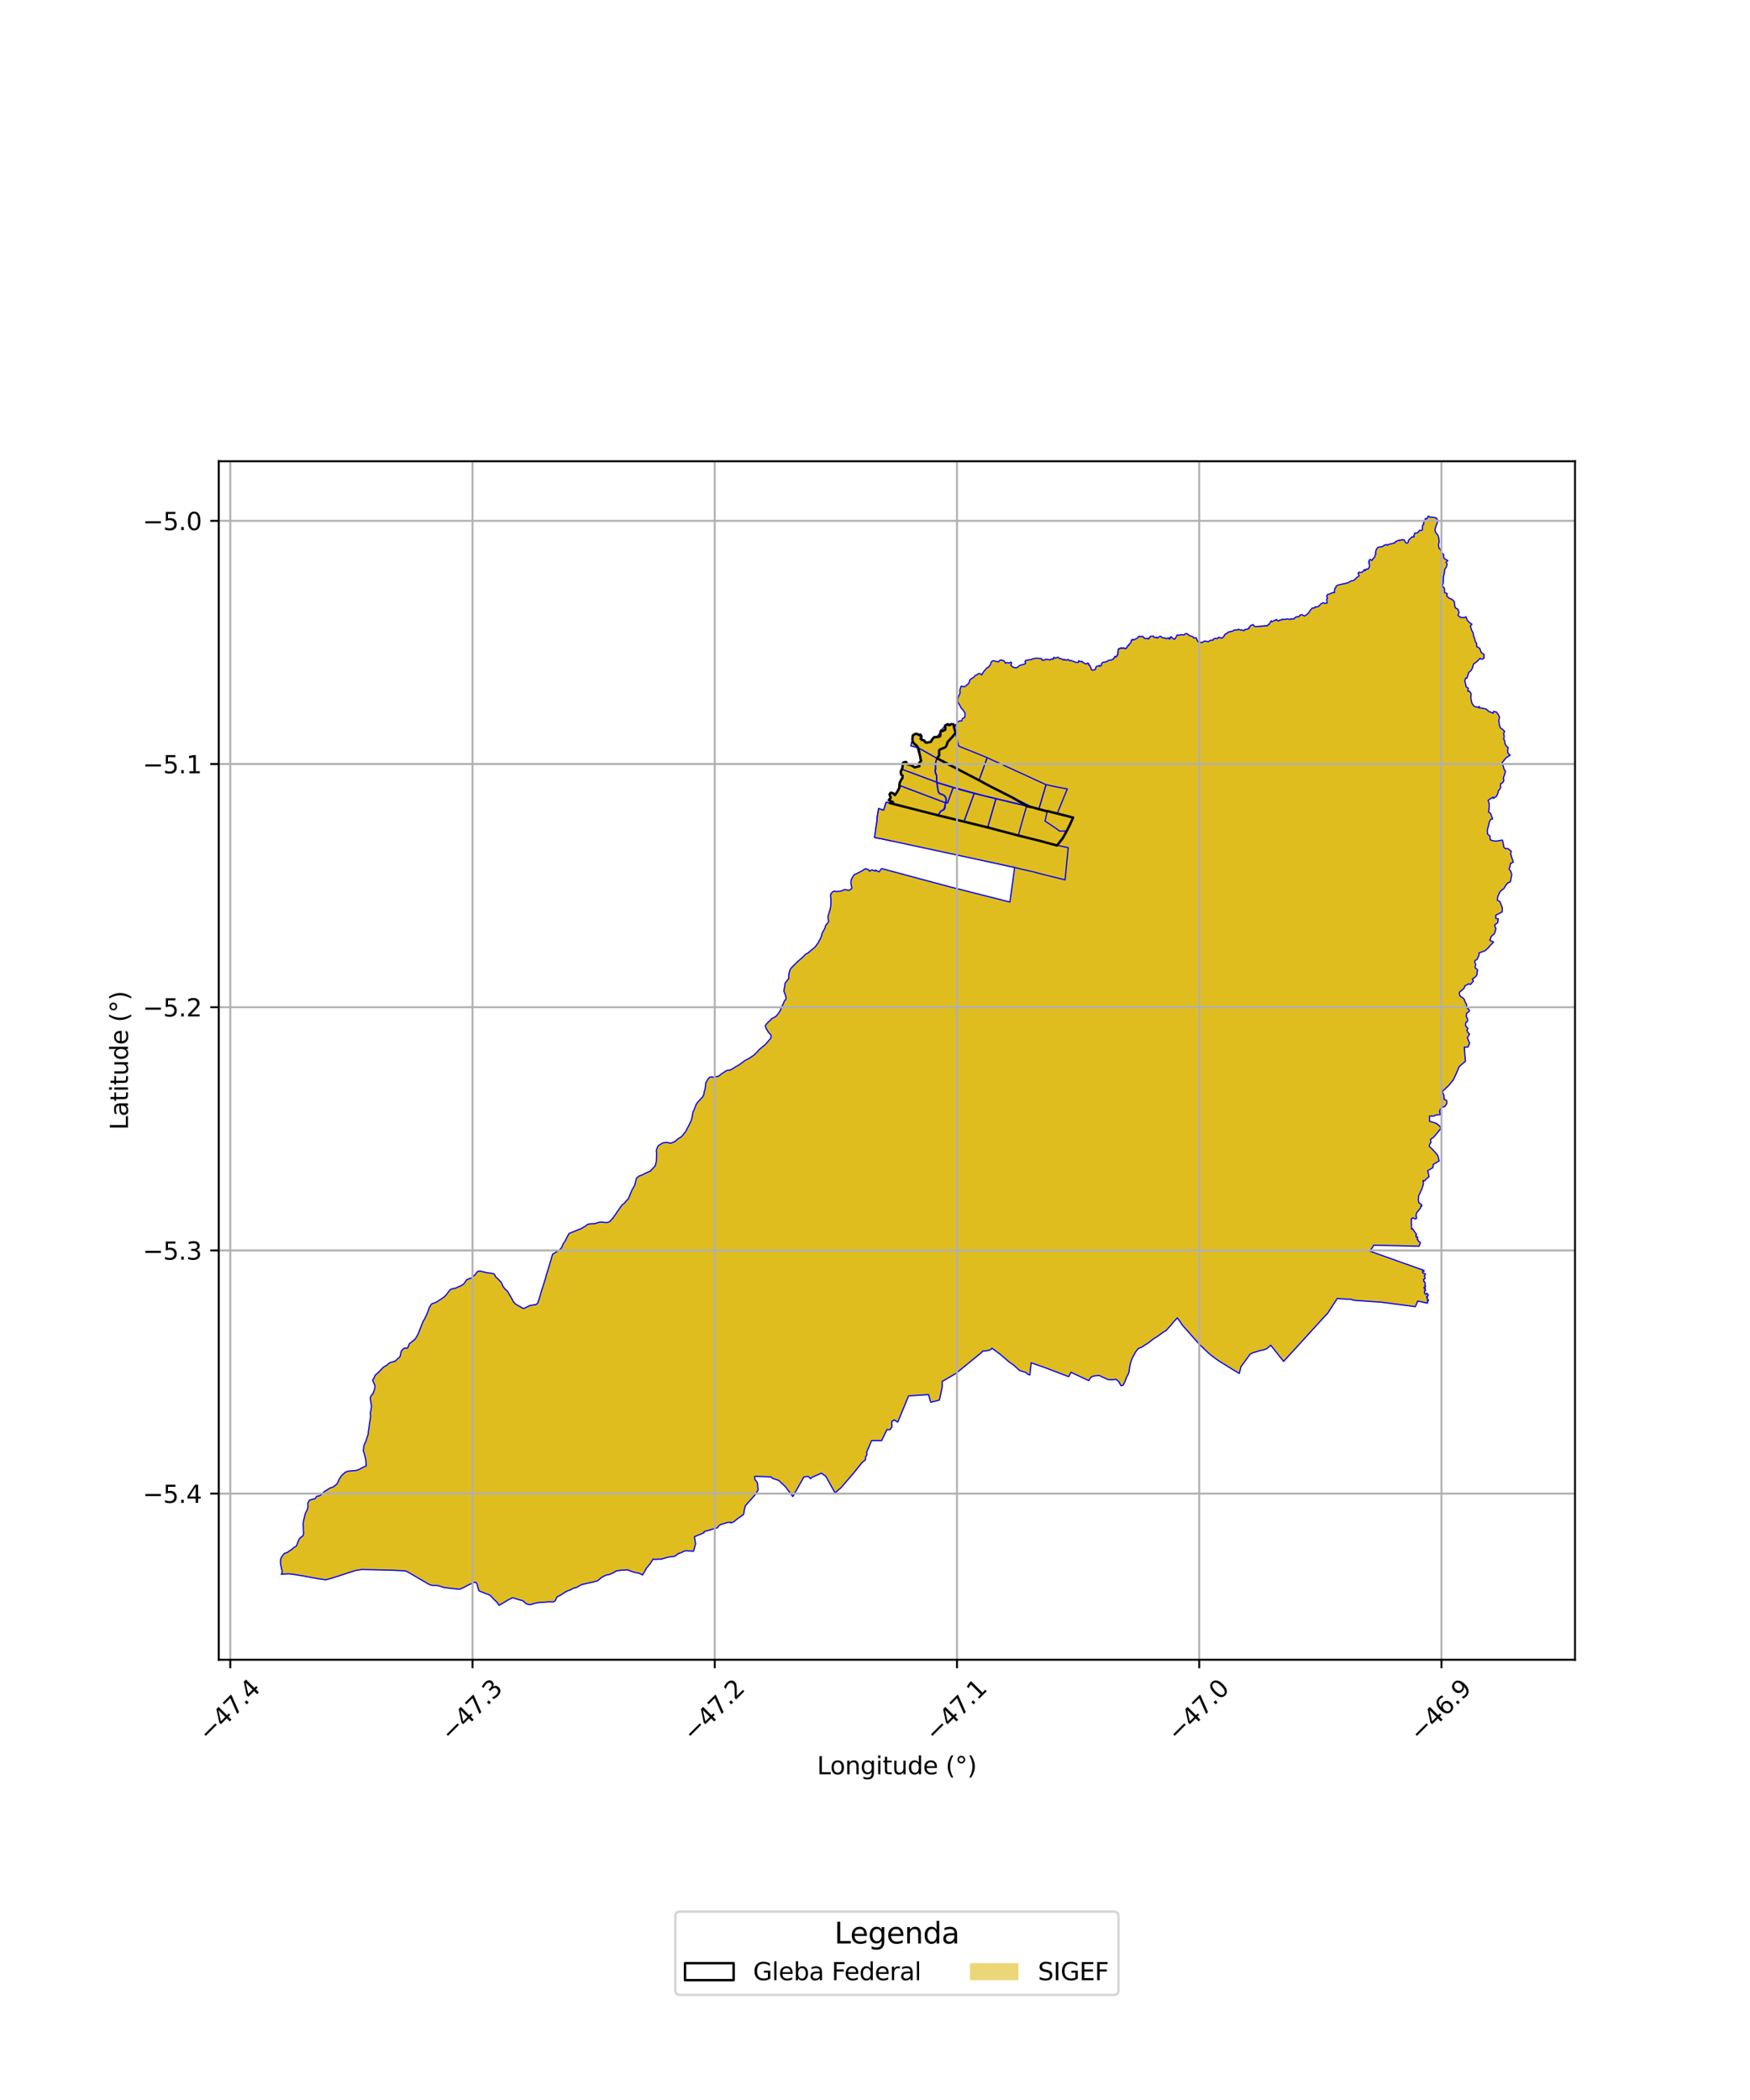 <?xml version="1.0" encoding="utf-8" standalone="no"?>
<!DOCTYPE svg PUBLIC "-//W3C//DTD SVG 1.1//EN"
  "http://www.w3.org/Graphics/SVG/1.1/DTD/svg11.dtd">
<svg xmlns:xlink="http://www.w3.org/1999/xlink" width="720pt" height="864pt" viewBox="0 0 720 864" xmlns="http://www.w3.org/2000/svg" version="1.1">
 <defs>
  <style type="text/css">*{stroke-linejoin: round; stroke-linecap: butt}</style>
 </defs>
 <g id="figure_1">
  <g id="patch_1">
   <path d="M 0 864 
L 720 864 
L 720 0 
L 0 0 
z
" style="fill: #ffffff"/>
  </g>
  <g id="axes_1">
   <g id="patch_2">
    <path d="M 90 682.87 
L 648 682.87 
L 648 189.77 
L 90 189.77 
z
" style="fill: #ffffff"/>
   </g>
   <g id="PatchCollection_1">
    <path d="M 587.599 212.184 
L 588.176 212.699 
L 589.624 212.817 
L 590.937 213.099 
L 591.572 214.291 
L 591.153 215.613 
L 590.638 216.916 
L 590.378 218.22 
L 590.787 219.214 
L 591.646 220.252 
L 592.01 221.638 
L 592.111 222.947 
L 591.84 224.036 
L 592.039 225.495 
L 592.779 226.193 
L 592.95 227.345 
L 594.01 228.175 
L 593.957 229.318 
L 594.522 230.041 
L 595.697 230.6 
L 594.923 231.417 
L 595.417 232.138 
L 595.101 233.253 
L 594.378 234.366 
L 594.27 235.628 
L 593.924 237.205 
L 593.818 238.64 
L 593.775 239.906 
L 593.327 241.267 
L 594.101 241.725 
L 594.33 242.429 
L 594.333 243.755 
L 595.438 244.225 
L 595.2 245.144 
L 596.12 246.044 
L 597.434 246.6 
L 598.297 247.47 
L 598.511 248.867 
L 598.702 250.008 
L 599.811 250.65 
L 600.279 252.009 
L 599.851 253.208 
L 600.927 253.975 
L 602.269 254.132 
L 603.191 253.761 
L 603.41 254.523 
L 603.568 255.038 
L 604.407 255.987 
L 605.605 256.85 
L 604.949 257.479 
L 605.468 259.273 
L 606.019 260.231 
L 606.285 261.682 
L 606.731 262.829 
L 607.01 263.991 
L 607.546 264.7 
L 607.536 265.999 
L 608.801 266.726 
L 609.44 268.507 
L 610.546 269.211 
L 610.588 270.772 
L 609.788 271.271 
L 608.813 270.925 
L 608.345 271.511 
L 607.389 272.376 
L 606.23 273.238 
L 605.767 274.935 
L 605.195 275.899 
L 604.258 276.695 
L 603.931 277.931 
L 603.558 279.037 
L 603.11 278.909 
L 602.626 280.11 
L 602.979 281.327 
L 603.236 282.632 
L 604.104 283.14 
L 603.898 284.395 
L 604.597 284.348 
L 605.299 285.508 
L 605.138 286.832 
L 605.299 288.013 
L 605.628 289.4 
L 606.338 290.368 
L 606.509 290.529 
L 606.851 290.714 
L 608.285 291.044 
L 608.658 290.634 
L 608.639 291.264 
L 609.559 291.31 
L 611.434 291.699 
L 612.528 292.706 
L 613.289 292.973 
L 614.274 293.454 
L 614.513 292.667 
L 615.643 292.948 
L 616.348 293.838 
L 616.945 295.045 
L 616.649 296.514 
L 616.865 298.123 
L 617.278 299.438 
L 618.159 300.036 
L 619.063 300.94 
L 618.629 301.741 
L 618.847 302.806 
L 618.706 304.212 
L 619.067 304.69 
L 619.184 305.874 
L 619.744 306.968 
L 620.505 307.563 
L 620.274 308.714 
L 620.404 309.857 
L 621.298 310.745 
L 619.785 311.676 
L 618.204 313.551 
L 617.902 314.084 
L 618.405 314.967 
L 618.823 316.467 
L 619.423 317.377 
L 619.025 318.802 
L 618.564 319.935 
L 618.572 320.31 
L 618.709 321.251 
L 618.149 322.101 
L 617.45 322.417 
L 617.326 323.156 
L 617.44 323.855 
L 616.965 324.881 
L 616.464 325.282 
L 616.337 326.227 
L 615.713 327.618 
L 614.436 328.482 
L 614.256 327.977 
L 613.378 328.548 
L 612.501 329.074 
L 612.277 329.259 
L 612.725 330.867 
L 612.698 332.25 
L 612.586 333.155 
L 612.421 334.094 
L 613.239 334.607 
L 614.094 336.921 
L 613.321 337.108 
L 612.737 338.302 
L 612.385 339.825 
L 612.134 340.779 
L 611.906 341.806 
L 612.013 342.788 
L 612.058 343.184 
L 612.999 343.96 
L 613.038 344.549 
L 613.109 345.51 
L 614.204 345.926 
L 615.667 346.056 
L 617.628 345.707 
L 618.113 345.642 
L 618.391 346.594 
L 618.766 348.63 
L 619.249 349.077 
L 620.479 349.184 
L 621.76 350.256 
L 621.547 351.325 
L 621.886 352.566 
L 622.232 353.497 
L 622.636 354.641 
L 621.835 355.153 
L 621.498 355.173 
L 621.244 356.539 
L 620.87 357.544 
L 621.536 358.388 
L 621.956 359.624 
L 621.922 360.314 
L 621.687 361.293 
L 621.605 362.019 
L 621.307 362.89 
L 620.567 363.123 
L 619.855 363.794 
L 618.695 365.634 
L 617.429 366.536 
L 616.882 367.407 
L 616.242 368.853 
L 616.126 369.748 
L 616.084 370.413 
L 617.111 370.945 
L 618.102 373.49 
L 618.028 375.18 
L 615.428 376.547 
L 615.368 377.8 
L 616.435 378.026 
L 616.187 379.619 
L 614.916 380.608 
L 615.453 382.126 
L 615.062 383.595 
L 614.635 384.349 
L 614.256 384.642 
L 613.511 385.343 
L 612.976 386.873 
L 614.517 387.606 
L 613.164 388.922 
L 612.484 389.825 
L 610.974 391.193 
L 608.527 392.078 
L 608.481 393.025 
L 607.744 394.644 
L 607.546 394.854 
L 607.003 395.126 
L 606.687 395.657 
L 607.167 396.894 
L 606.931 397.743 
L 606.884 398.134 
L 607.259 398.485 
L 607.813 398.832 
L 607.899 399.656 
L 607.695 399.828 
L 607.701 400.869 
L 607.465 401.406 
L 606.675 402.22 
L 605.751 402.783 
L 606.226 403.613 
L 605.003 405.059 
L 604.285 404.774 
L 602.981 405.466 
L 602.68 405.68 
L 602.384 406.579 
L 601.205 407.635 
L 600.64 408.049 
L 600.404 408.533 
L 600.438 409.02 
L 600.779 409.875 
L 601.9 410.575 
L 602.427 411.148 
L 602.691 412.024 
L 603.423 413.307 
L 603.338 414.566 
L 603.825 414.857 
L 604.299 415.234 
L 604.534 416.043 
L 603.938 416.474 
L 603.296 417.139 
L 603.29 418.297 
L 603.639 418.874 
L 603.816 419.412 
L 603.834 420.228 
L 603.129 420.588 
L 602.981 421.342 
L 602.996 422.096 
L 603.97 423.145 
L 603.481 423.875 
L 603.942 424.757 
L 604.608 425.455 
L 603.724 426.99 
L 604.663 429.211 
L 603.944 430.793 
L 602.492 430.798 
L 602.631 433.459 
L 602.948 436.602 
L 600.361 438.824 
L 599.168 441.665 
L 597.954 444.258 
L 596.061 446.602 
L 593.349 449.142 
L 594.04 450.527 
L 594.168 452.312 
L 594.795 452.511 
L 595.25 452.897 
L 595.25 454.088 
L 594.442 455.252 
L 593.044 455.7 
L 592.573 456.421 
L 592.287 457.274 
L 592.615 458.597 
L 590.975 458.72 
L 589.761 459.213 
L 588.169 459.179 
L 588.167 461.349 
L 590.426 461.966 
L 591.774 462.783 
L 592.965 464.067 
L 591.531 465.899 
L 590.455 467.183 
L 589.814 467.902 
L 588.543 468.763 
L 588.724 470.12 
L 588.245 470.689 
L 588.041 471.614 
L 589.113 472.642 
L 590.637 474.26 
L 591.401 475.204 
L 591.628 475.696 
L 592.12 477.614 
L 589.691 479.087 
L 589.529 480.409 
L 587.406 481.685 
L 587.947 484.162 
L 586.821 484.993 
L 586.218 485.816 
L 585.502 485.702 
L 585.64 487.148 
L 585.006 489.169 
L 583.66 492.03 
L 583.561 493.676 
L 583.724 494.808 
L 584.872 495.581 
L 584.994 496.209 
L 584.773 496.337 
L 584.513 496.236 
L 584.501 496.908 
L 582.834 499.041 
L 582.684 499.627 
L 582.621 500.573 
L 582.793 500.637 
L 582.81 501.297 
L 582.249 501.518 
L 581.366 501.039 
L 580.638 501.464 
L 580.796 501.578 
L 580.615 501.975 
L 580.767 502.851 
L 580.601 503.335 
L 580.742 503.529 
L 580.74 505.676 
L 581.222 505.556 
L 581.328 505.783 
L 582.639 507.68 
L 582.842 507.944 
L 582.581 508.025 
L 582.535 508.781 
L 582.759 508.927 
L 582.937 508.776 
L 583.285 509.054 
L 583.064 509.928 
L 583.441 510.116 
L 583.432 510.4 
L 583.911 510.939 
L 584.116 510.892 
L 584.34 511.43 
L 583.834 512.749 
L 565.214 512.302 
L 563.658 514.781 
L 578.626 520.104 
L 578.94 520.204 
L 585.843 522.678 
L 585.894 523.085 
L 585.25 523.102 
L 585.393 523.747 
L 586.472 524.115 
L 586.392 524.576 
L 586.027 524.85 
L 586.358 525.994 
L 585.628 526.449 
L 585.772 526.641 
L 585.814 527.285 
L 586.234 527.444 
L 586.353 527.981 
L 586.339 528.446 
L 586.206 528.808 
L 586.527 529.016 
L 586.386 529.573 
L 586.134 529.477 
L 585.826 529.805 
L 586.445 530.191 
L 586.128 530.447 
L 586.544 530.822 
L 586.523 531.014 
L 586.059 531.248 
L 586.132 532.082 
L 586.516 532.483 
L 586.822 532.465 
L 587.065 532.031 
L 587.632 532.865 
L 587.385 533.151 
L 587.278 533.588 
L 586.946 533.476 
L 586.958 533.769 
L 587.247 533.995 
L 587.226 534.419 
L 587.75 534.899 
L 587.261 535.065 
L 587.553 535.299 
L 587.334 535.499 
L 587.265 536.014 
L 587.34 536.16 
L 586.337 535.947 
L 583.292 535.301 
L 582.32 537.603 
L 568.446 535.774 
L 568.264 535.758 
L 557.999 535.054 
L 556.656 534.89 
L 555.789 534.562 
L 553.697 534.489 
L 551.46 534.36 
L 550.207 534.212 
L 546.753 539.548 
L 546.191 540.371 
L 544.599 542.047 
L 538.857 548.36 
L 534.489 553.165 
L 528.116 560.122 
L 522.815 553.472 
L 521.184 554.881 
L 520.02 555.355 
L 519.945 555.391 
L 518.897 555.564 
L 515.48 556.568 
L 514.354 557.143 
L 510.665 562.174 
L 510.463 562.807 
L 509.867 565.085 
L 506.563 563.075 
L 501.355 559.842 
L 499.259 558.32 
L 498.492 557.752 
L 497.163 556.631 
L 493.712 553.345 
L 493.044 552.643 
L 488.479 547.463 
L 487.221 546.07 
L 486.459 545.195 
L 485.098 543.125 
L 484.748 542.702 
L 484.41 542.222 
L 483.092 543.598 
L 481.581 545.44 
L 479.723 547.457 
L 478.896 547.918 
L 477.613 548.82 
L 477.491 548.906 
L 476.13 549.892 
L 474.511 550.89 
L 472.615 552.417 
L 470.946 553.441 
L 469.777 554.257 
L 468.761 554.652 
L 468.275 554.874 
L 467.253 556.196 
L 465.984 558.51 
L 465.56 559.463 
L 465.06 561.033 
L 464.704 562.851 
L 464.533 564.361 
L 464.443 564.768 
L 463.877 565.953 
L 463.463 566.739 
L 462.896 568.318 
L 462.49 569.132 
L 462.041 569.927 
L 461.197 570.143 
L 460.329 568.472 
L 459.128 567.439 
L 458.257 567.616 
L 457.579 567.682 
L 456.276 567.613 
L 455.627 567.507 
L 452.236 565.915 
L 450.783 566.031 
L 449.918 566.155 
L 448.935 566.552 
L 448.555 567.019 
L 447.946 568.036 
L 440.651 564.615 
L 439.695 566.405 
L 432.068 563.502 
L 429.844 562.655 
L 424.266 560.689 
L 423.709 565.713 
L 423.097 565.526 
L 421.951 564.63 
L 419.744 563.973 
L 419.095 563.525 
L 417.266 561.821 
L 415.088 560.273 
L 411.436 557.119 
L 408.103 554.702 
L 407.66 555.177 
L 407.232 555.457 
L 405.621 555.797 
L 404.345 555.868 
L 403.724 556.546 
L 393.359 565.026 
L 387.638 568.388 
L 387.666 570.591 
L 386.5 576.026 
L 382.942 576.942 
L 381.992 573.783 
L 373.832 574.307 
L 369.347 585.132 
L 367.908 584.158 
L 366.875 584.897 
L 366.99 587.051 
L 366.1 588.276 
L 364.93 588.149 
L 362.732 592.707 
L 358.599 592.679 
L 356.567 597.521 
L 356.713 598.372 
L 356.127 599.514 
L 356.105 600.58 
L 355.323 601.243 
L 354.841 601.544 
L 350.969 606.342 
L 346.048 612.059 
L 343.572 614.229 
L 339.774 607.408 
L 337.963 606.113 
L 333.872 607.911 
L 333.792 608.031 
L 333.567 608.405 
L 332.516 607.45 
L 330.767 607.649 
L 326.204 615.722 
L 322.962 611.466 
L 320.358 609.071 
L 317.737 608.194 
L 317.299 607.647 
L 310.528 607.412 
L 310.557 608.622 
L 311.625 610.027 
L 311.918 613.01 
L 310.851 614.804 
L 306.703 619.477 
L 306.289 620.966 
L 305.929 623.094 
L 303.292 624.954 
L 301.946 626.099 
L 301.079 626.449 
L 300.95 626.507 
L 300.642 626.606 
L 300.619 626.313 
L 299.586 626.316 
L 296.967 627.128 
L 296.385 627.283 
L 295.659 627.843 
L 295.185 628.572 
L 289.706 630.141 
L 289.62 630.624 
L 285.699 632.265 
L 286.212 635.153 
L 285.346 638.196 
L 283.882 638.102 
L 283.264 638.11 
L 282.237 638.011 
L 281.097 638.34 
L 280.305 638.833 
L 279.792 638.935 
L 278.827 639.358 
L 278.519 639.576 
L 278.234 639.919 
L 277.783 640.187 
L 277.179 640.41 
L 276.02 640.47 
L 274.999 640.671 
L 273.625 640.999 
L 272.013 641.506 
L 270.856 641.481 
L 270.428 641.51 
L 269.818 641.634 
L 269.173 641.509 
L 268.707 641.43 
L 268.455 641.901 
L 268.209 642.212 
L 267.91 642.659 
L 267.742 643.012 
L 267.468 643.43 
L 267.058 643.817 
L 266.701 644.366 
L 266.526 644.6 
L 266.236 644.854 
L 265.874 645.308 
L 265.533 646.061 
L 264.919 647.033 
L 264.362 647.986 
L 263.066 647.339 
L 261.863 647.058 
L 260.63 646.794 
L 259.44 646.377 
L 258.258 645.916 
L 257.909 645.874 
L 256.925 645.988 
L 255.484 645.98 
L 254.954 646.171 
L 254.265 646.194 
L 253.572 646.319 
L 253 646.718 
L 252.252 647.146 
L 250.488 647.884 
L 250.178 647.854 
L 249.665 647.962 
L 248.361 648.514 
L 247.369 649.118 
L 246.143 650.159 
L 245.599 650.488 
L 243.959 650.906 
L 241.592 651.424 
L 240.258 651.712 
L 239.132 652.038 
L 237.057 653.207 
L 236.449 653.311 
L 236.012 653.404 
L 235.554 653.646 
L 234.839 654.078 
L 233.201 654.653 
L 231.71 655.583 
L 230.841 656.189 
L 229.214 656.961 
L 228.459 658.543 
L 227.945 658.949 
L 227.433 659.105 
L 226.826 659.078 
L 226.047 659.029 
L 221.935 659.326 
L 220.857 659.448 
L 218.217 660.189 
L 217.684 660.181 
L 216.504 659.834 
L 215.232 658.697 
L 214.637 658.422 
L 213.824 658.249 
L 211.849 657.649 
L 210.853 657.352 
L 208.606 658.516 
L 207.09 659.5 
L 205.284 660.456 
L 204.509 659.264 
L 203.718 658.521 
L 202.643 657.416 
L 201.79 656.498 
L 201.002 656.04 
L 199.74 655.613 
L 198.626 655.141 
L 197.265 654.62 
L 197.031 654.439 
L 196.897 654.074 
L 196.326 651.873 
L 195.79 651.012 
L 194.763 651.065 
L 194.043 651.509 
L 192.319 652.292 
L 191.299 652.893 
L 189.666 653.649 
L 189.039 653.824 
L 188.626 653.83 
L 185.715 653.511 
L 182.851 653.187 
L 182.246 653.038 
L 180.935 652.577 
L 179.737 652.317 
L 178.524 652.302 
L 177.751 652.252 
L 176.627 651.91 
L 172.78 649.681 
L 169.184 647.575 
L 167.72 646.716 
L 166.73 646.31 
L 161.185 646.022 
L 151.219 645.8 
L 148.804 645.74 
L 146.248 646.172 
L 143.187 647.147 
L 140.883 647.899 
L 138.417 648.698 
L 136.161 649.426 
L 133.963 649.978 
L 131.324 649.598 
L 129.25 649.233 
L 126.037 648.63 
L 125.474 648.505 
L 121.143 647.81 
L 118.866 647.538 
L 115.704 647.7 
L 116.081 647.099 
L 116.027 646.282 
L 115.529 643.985 
L 115.364 642.701 
L 115.484 641.533 
L 115.704 640.863 
L 116.448 639.773 
L 117.051 639.119 
L 118.366 638.629 
L 119.139 638 
L 119.57 637.82 
L 120.895 636.695 
L 121.858 636.137 
L 122.125 635.649 
L 122.961 633.472 
L 123.314 632.94 
L 123.786 632.471 
L 124.592 631.932 
L 124.805 631.465 
L 124.894 630.667 
L 124.814 629.541 
L 124.736 626.791 
L 124.842 625.875 
L 125.603 622.71 
L 126.309 621.354 
L 126.659 620.254 
L 126.64 618.385 
L 127.346 617.166 
L 129.561 616.585 
L 130.382 615.549 
L 130.967 615.539 
L 131.156 615.502 
L 131.766 615.212 
L 133.469 613.679 
L 135.929 612.127 
L 136.686 611.979 
L 137.467 611.511 
L 138.617 610.57 
L 139.081 609.657 
L 139.517 608.641 
L 140.396 607.257 
L 141.95 605.808 
L 143.062 605.286 
L 143.889 605.215 
L 144.463 605.137 
L 145.963 605.034 
L 146.391 605.032 
L 147.716 604.602 
L 148.533 604.106 
L 149.933 603.411 
L 150.646 603.134 
L 150.539 601.317 
L 150.404 600.208 
L 149.84 597.952 
L 149.479 596.877 
L 149.571 596.159 
L 149.677 594.959 
L 149.887 594.412 
L 150.027 593.905 
L 150.596 592.912 
L 150.858 591.786 
L 151.454 590.181 
L 151.593 588.638 
L 151.803 587.543 
L 151.947 586.241 
L 152.502 582.619 
L 152.339 581.228 
L 152.593 580.195 
L 152.834 578.62 
L 152.581 576.942 
L 152.338 575.206 
L 152.521 574.525 
L 153.606 573.053 
L 154.19 571.211 
L 154.24 570.054 
L 153.373 567.986 
L 153.387 567.589 
L 153.821 567.112 
L 154.299 565.916 
L 154.752 565.42 
L 155.576 564.763 
L 157.74 562.504 
L 159.189 561.659 
L 159.988 560.894 
L 160.708 560.515 
L 162.494 560.053 
L 164.445 558.312 
L 164.644 557.908 
L 165.011 556.134 
L 165.305 555.549 
L 166.224 554.731 
L 166.535 554.64 
L 167.502 554.679 
L 167.83 554.419 
L 168.36 552.968 
L 168.587 552.699 
L 170.647 551.126 
L 171.248 550.242 
L 172.098 548.664 
L 174.012 543.774 
L 174.7 542.625 
L 175.836 540.214 
L 176.639 537.947 
L 177.498 536.569 
L 177.907 536.329 
L 179.398 535.791 
L 181.159 534.664 
L 182.788 533.557 
L 183.462 532.889 
L 184.978 530.863 
L 185.426 530.442 
L 186.159 530.261 
L 186.502 530.099 
L 187.165 530.078 
L 189.548 529.028 
L 190.409 528.525 
L 190.98 528.049 
L 191.954 526.577 
L 192.754 526.183 
L 194.133 525.724 
L 194.909 524.89 
L 195.459 524.544 
L 196.069 523.557 
L 196.542 523.15 
L 196.982 523.005 
L 197.611 522.984 
L 200.457 523.641 
L 201.46 523.732 
L 203.117 524.042 
L 203.47 524.382 
L 203.92 525.305 
L 204.765 526.049 
L 206.208 527.614 
L 206.619 528.383 
L 206.834 529.043 
L 207.769 530.364 
L 208.611 531.042 
L 208.903 531.441 
L 210.322 533.832 
L 211.252 535.598 
L 212.105 536.524 
L 214.658 537.977 
L 215.191 538.313 
L 215.703 538.261 
L 218 537.119 
L 219.91 536.806 
L 220.422 536.779 
L 221.231 536.176 
L 222.103 533.509 
L 222.612 531.679 
L 223.639 528.447 
L 224.52 525.653 
L 224.654 524.924 
L 225.056 523.707 
L 226.516 518.907 
L 227.111 516.791 
L 227.447 515.912 
L 228.135 515.621 
L 228.592 515.203 
L 230.113 514.303 
L 230.863 513.572 
L 231.311 512.801 
L 231.542 511.99 
L 232.431 510.74 
L 232.953 509.656 
L 234.135 507.474 
L 237.828 505.975 
L 238.904 505.591 
L 240.063 504.906 
L 240.646 504.586 
L 241.748 503.755 
L 242.175 503.622 
L 243.231 503.493 
L 244.44 503.476 
L 245.294 503.251 
L 245.777 503.07 
L 247.062 502.763 
L 249.346 502.99 
L 249.992 502.94 
L 250.878 502.562 
L 252.142 501.201 
L 252.664 500.374 
L 253.395 499.434 
L 253.736 498.843 
L 254.635 497.583 
L 255.923 495.731 
L 256.766 495.17 
L 257.851 493.835 
L 258.498 493.265 
L 260.028 489.576 
L 261.147 487.606 
L 261.858 484.753 
L 262.981 483.808 
L 263.726 483.609 
L 266.226 482.38 
L 267.627 481.795 
L 268.176 481.108 
L 269.458 479.785 
L 269.683 479.262 
L 270.048 477.778 
L 270.159 474.376 
L 270.006 473.492 
L 270.444 472.15 
L 270.858 471.359 
L 272.381 470.395 
L 272.795 470.201 
L 273.723 470.045 
L 274.825 470.061 
L 275.581 470.324 
L 276.163 470.28 
L 277.18 469.82 
L 277.848 469.567 
L 278.809 468.614 
L 280.163 467.813 
L 280.799 467.196 
L 282.146 465.457 
L 283.623 462.6 
L 284.349 461.076 
L 284.63 460.268 
L 284.771 459.514 
L 285.09 457.525 
L 285.586 456.565 
L 286.358 454.529 
L 286.981 453.533 
L 289.037 451.357 
L 289.546 450.402 
L 289.71 449.322 
L 289.956 448.473 
L 290.073 448.066 
L 290.23 446.964 
L 290.378 445.455 
L 291.194 444.097 
L 291.973 443.203 
L 292.269 443.082 
L 292.743 443.063 
L 293.286 443.164 
L 295.382 442.844 
L 295.963 442.547 
L 296.597 441.985 
L 298.19 440.938 
L 298.652 440.608 
L 299.376 440.351 
L 300.3 440.296 
L 301.838 439.453 
L 302.73 438.862 
L 303.833 438.252 
L 306.626 436.254 
L 308.326 435.354 
L 310.177 434.112 
L 311.161 433.154 
L 312.452 431.737 
L 314.815 429.781 
L 315.737 428.757 
L 317.169 427.064 
L 317.259 426.169 
L 317.122 425.742 
L 316.234 424.804 
L 315.091 422.925 
L 314.866 422.091 
L 314.966 421.805 
L 316.169 420.382 
L 316.572 420.094 
L 317.659 418.97 
L 318.302 418.709 
L 319.09 418.242 
L 319.388 418.017 
L 320.356 416.794 
L 321.067 415.697 
L 321.35 414.811 
L 322.293 412.878 
L 322.761 411.735 
L 323.321 411.167 
L 323.367 410.521 
L 323.191 409.578 
L 322.537 407.838 
L 322.588 407.202 
L 322.753 406.278 
L 322.921 405.76 
L 322.922 405.208 
L 322.925 404.783 
L 323.119 404.365 
L 323.308 404.137 
L 323.889 403.326 
L 324.482 402.649 
L 324.496 401.386 
L 324.598 400.533 
L 325.064 398.907 
L 325.748 398.01 
L 327.83 395.933 
L 330.455 393.629 
L 331.438 392.579 
L 332.553 392.01 
L 333.868 390.812 
L 334.872 390.079 
L 335.708 389.177 
L 336.724 387.706 
L 336.879 387.418 
L 337.056 386.923 
L 337.442 386.409 
L 338.048 384.974 
L 338.272 383.829 
L 339.325 382.029 
L 339.681 380.821 
L 340.016 380.337 
L 340.554 379.791 
L 340.905 379.106 
L 340.695 377.757 
L 340.613 377.174 
L 340.841 376.318 
L 341.047 375.707 
L 341.561 374.067 
L 341.828 372.561 
L 341.856 371.352 
L 341.849 369.705 
L 341.694 368.472 
L 341.862 367.78 
L 342.217 367.269 
L 342.631 366.893 
L 343.24 366.622 
L 343.867 366.757 
L 345.782 366.687 
L 347.33 366.046 
L 347.892 366.034 
L 348.768 366.254 
L 349.503 366.24 
L 350.261 365.672 
L 350.425 365.493 
L 350.463 365.391 
L 350.214 363.893 
L 350.067 363.49 
L 350.133 362.38 
L 350.392 361.539 
L 351.11 360.332 
L 351.525 359.87 
L 354.566 358.355 
L 356.109 357.382 
L 356.838 357.659 
L 357.019 357.684 
L 357.277 357.788 
L 357.778 358.426 
L 358.76 357.835 
L 360.029 358.402 
L 360.217 357.961 
L 361.605 358.712 
L 361.717 358.573 
L 362.656 357.47 
L 362.817 357.369 
L 363.249 357.482 
L 390.635 364.824 
L 415.511 371.12 
L 417.447 356.895 
L 375.9 347.416 
L 367.112 345.823 
L 366.727 345.929 
L 362.422 345.046 
L 360.072 344.588 
L 359.905 344.474 
L 359.869 344.254 
L 360.107 343.218 
L 360.323 341.464 
L 360.333 341.369 
L 360.466 340.131 
L 360.703 338.619 
L 360.913 337.088 
L 360.775 337.03 
L 361.486 332.679 
L 363.514 333.34 
L 363.598 333.178 
L 364.594 330.033 
L 365.565 330.273 
L 366.135 330.41 
L 368.11 330.904 
L 385.846 335.426 
L 385.973 335.459 
L 405.52 340.211 
L 418.943 343.747 
L 428.243 346.058 
L 434.837 347.848 
L 434.94 347.772 
L 437.158 344.974 
L 437.595 344.238 
L 438.806 342.034 
L 438.865 341.914 
L 440.178 339.326 
L 441.502 336.369 
L 430.881 333.691 
L 427.434 332.764 
L 424.482 332.003 
L 422.367 331.544 
L 416.572 328.146 
L 413.063 326.375 
L 407.688 323.649 
L 405.442 322.467 
L 402.842 321.036 
L 394.677 316.799 
L 385.643 312.038 
L 386.528 310.861 
L 386.51 308.785 
L 386.593 308.662 
L 387.124 308.334 
L 388.696 307.705 
L 389.185 307.367 
L 389.494 306.877 
L 390.054 305.283 
L 391.752 303.454 
L 393.147 301.714 
L 393.129 301.58 
L 392.411 298.773 
L 393.275 298.714 
L 392.936 298.457 
L 393.659 297.704 
L 394.045 297.01 
L 394.816 296.608 
L 395.722 296.559 
L 395.911 295.654 
L 396.954 295.131 
L 396.998 294.305 
L 397.056 293.473 
L 396.511 292.564 
L 396.036 291.911 
L 395.575 291.488 
L 394.895 290.226 
L 394.249 289.207 
L 393.936 288.369 
L 393.978 287.895 
L 394.101 287.186 
L 394.452 286.272 
L 394.839 285.7 
L 395.019 284.743 
L 394.894 283.961 
L 395.461 282.293 
L 396.134 282.437 
L 397.014 282.462 
L 398.017 281.661 
L 398.594 281.066 
L 398.839 280.42 
L 399.024 279.7 
L 400.054 278.965 
L 400.636 278.664 
L 401.253 277.915 
L 402.061 277.57 
L 402.455 277.2 
L 403.116 277.094 
L 403.93 277.636 
L 404.617 276.432 
L 405.269 275.667 
L 405.952 274.848 
L 406.8 274.388 
L 407.388 273.571 
L 407.898 272.22 
L 408.587 271.856 
L 409.315 271.928 
L 409.977 272.151 
L 410.765 272.315 
L 411.431 271.589 
L 412.144 271.583 
L 413.145 271.923 
L 413.718 272.886 
L 414.425 272.543 
L 415.215 272.807 
L 415.966 272.365 
L 416.157 272.943 
L 415.895 273.671 
L 416.639 274.396 
L 417.686 274.776 
L 418.562 274.598 
L 419.479 273.804 
L 420.306 273.526 
L 421.152 273.335 
L 421.963 273.002 
L 421.709 272.05 
L 422.042 271.706 
L 423.645 271.411 
L 424.33 271.343 
L 424.976 271.042 
L 425.632 270.916 
L 426.567 270.792 
L 427.31 270.858 
L 427.784 270.879 
L 428.531 271.037 
L 428.681 271.511 
L 429.182 271.707 
L 430.362 271.248 
L 431.183 271.339 
L 431.972 271.49 
L 432.658 271.079 
L 433.199 271.288 
L 433.43 270.955 
L 433.417 270.547 
L 433.71 270.494 
L 434.109 270.74 
L 434.848 270.552 
L 435.331 270.39 
L 435.901 270.93 
L 436.555 270.986 
L 437.632 271.569 
L 437.861 271.27 
L 438.155 271.52 
L 438.901 271.546 
L 439.436 271.312 
L 439.999 271.839 
L 440.445 271.675 
L 441.354 272.013 
L 442.108 272.292 
L 442.652 272.494 
L 443.623 272.562 
L 443.865 271.808 
L 444.52 272.165 
L 445.233 272.113 
L 445.351 272.47 
L 445.651 272.574 
L 446.612 273.173 
L 446.696 273.124 
L 447.09 273.025 
L 447.463 272.786 
L 447.943 272.975 
L 447.751 273.455 
L 448.482 273.782 
L 448.483 274.202 
L 448.806 274.682 
L 449.003 275.5 
L 449.229 275.676 
L 449.948 275.66 
L 450.509 275.555 
L 450.805 275.093 
L 450.776 274.655 
L 451.288 274.088 
L 451.97 273.974 
L 452.375 273.756 
L 452.361 274.096 
L 452.851 274.01 
L 453.137 273.82 
L 453.227 273.346 
L 453.094 273.17 
L 453.71 272.53 
L 453.822 272.419 
L 454.297 272.472 
L 454.891 272.298 
L 455.678 272.036 
L 456.119 271.636 
L 456.798 271.615 
L 457.299 271.507 
L 457.825 271.209 
L 458.193 271.055 
L 458.158 270.838 
L 458.659 270.482 
L 458.633 270.038 
L 458.866 269.998 
L 458.938 270.197 
L 459.179 270.301 
L 459.735 269.667 
L 459.603 269.48 
L 459.815 269.24 
L 460.008 269.213 
L 459.94 268.66 
L 459.794 268.43 
L 460.046 268.269 
L 459.986 267.86 
L 460.094 267.582 
L 460.069 267.197 
L 460.181 266.876 
L 460.577 267.027 
L 460.626 266.809 
L 460.856 266.819 
L 461.087 266.526 
L 461.205 266.649 
L 461.443 266.522 
L 461.739 266.817 
L 461.897 266.555 
L 462.068 266.701 
L 462.308 266.514 
L 462.782 266.88 
L 463.081 266.668 
L 463.312 266.821 
L 463.763 266.3 
L 463.799 265.818 
L 464.484 265.486 
L 464.403 265.17 
L 464.885 264.807 
L 465.366 264.305 
L 465.316 263.742 
L 465.66 263.455 
L 465.517 263.314 
L 465.841 263.257 
L 465.988 262.992 
L 466.324 263.239 
L 466.61 263.235 
L 467.357 262.796 
L 467.966 262.522 
L 468.355 262.106 
L 468.345 261.924 
L 468.704 261.959 
L 468.879 261.762 
L 469.665 261.983 
L 469.64 261.821 
L 469.849 261.9 
L 470.078 261.801 
L 470.622 262.174 
L 470.709 262.544 
L 471.257 262.737 
L 471.706 262.676 
L 472.271 262.721 
L 472.343 262.846 
L 472.684 262.789 
L 472.616 262.513 
L 472.964 262.471 
L 473.153 261.938 
L 473.597 261.749 
L 474.053 261.741 
L 474.507 261.665 
L 474.848 262.239 
L 475.095 262.298 
L 475.833 262.142 
L 476.065 262.555 
L 476.303 262.423 
L 476.622 262.195 
L 477.177 261.809 
L 477.687 261.835 
L 477.888 262.227 
L 478.716 262.488 
L 479.033 262.398 
L 479.456 262.581 
L 479.776 262.787 
L 480.399 262.496 
L 480.95 262.469 
L 480.822 262.73 
L 481.263 262.909 
L 481.241 262.602 
L 481.643 262.435 
L 481.543 262.059 
L 481.953 262 
L 482.304 262.479 
L 483.199 263.016 
L 483.844 262.172 
L 484.331 261.238 
L 485.099 261.355 
L 485.952 261.093 
L 487.01 261.218 
L 487.49 260.975 
L 487.527 260.782 
L 487.724 260.739 
L 488.274 260.668 
L 488.792 260.994 
L 489.279 261.446 
L 490.714 261.909 
L 491.129 262.481 
L 492.191 262.436 
L 492.57 263.507 
L 492.964 264.088 
L 493.969 264.244 
L 494.394 264.398 
L 495.67 263.743 
L 497.135 264.033 
L 497.703 263.611 
L 498.192 263.366 
L 498.965 263.439 
L 499.086 263.302 
L 499.04 263.143 
L 499.63 262.736 
L 500.085 262.603 
L 500.779 262.783 
L 501.427 262.157 
L 501.822 262.355 
L 502.692 262.545 
L 503.278 262.152 
L 503.859 261.241 
L 504.112 260.841 
L 504.9 260.551 
L 505.349 260.01 
L 506.27 259.917 
L 506.328 259.733 
L 506.956 259.729 
L 507.3 259.605 
L 507.569 259.285 
L 508.836 259.141 
L 509.028 259.164 
L 509.253 259.142 
L 509.529 258.877 
L 509.589 258.965 
L 510.606 259.248 
L 510.88 259.156 
L 511.173 259.298 
L 511.899 259.438 
L 512.022 259.108 
L 512.336 258.933 
L 512.781 258.998 
L 513.936 258.537 
L 513.761 258.255 
L 514.444 257.599 
L 514.507 257.371 
L 515.597 256.966 
L 516.041 257.618 
L 516.762 257.812 
L 517.705 257.689 
L 518.116 257.736 
L 518.689 257.549 
L 518.959 257.696 
L 519.88 257.483 
L 520.168 257.61 
L 520.452 257.434 
L 521.359 257.477 
L 521.802 256.926 
L 521.932 256.987 
L 522.311 256.713 
L 522.471 256.192 
L 522.834 255.845 
L 523.067 255.401 
L 523.22 255.805 
L 524.123 255.471 
L 524.313 255.193 
L 525.169 255.102 
L 525.09 254.9 
L 525.325 254.945 
L 525.397 255.253 
L 525.673 255.272 
L 525.964 255.539 
L 526.632 255.036 
L 527.184 255.085 
L 527.647 254.685 
L 527.763 254.877 
L 528.125 254.771 
L 528.71 254.835 
L 529.579 254.613 
L 529.997 254.707 
L 530.656 254.807 
L 530.982 254.609 
L 531.305 254.799 
L 531.451 254.6 
L 532.262 254.682 
L 532.606 254.437 
L 532.653 254.193 
L 533.129 253.998 
L 533.231 253.787 
L 534.368 253.762 
L 534.717 253.312 
L 534.724 253.102 
L 534.911 253.129 
L 535.503 252.854 
L 536.751 253.437 
L 537.504 252.937 
L 538.593 251.918 
L 539 251.17 
L 539.986 250.106 
L 540.383 250.214 
L 541.039 249.975 
L 540.938 249.729 
L 541.386 249.709 
L 542.401 249.563 
L 543.486 248.437 
L 544.402 247.969 
L 545.128 248.285 
L 546.01 248.057 
L 545.8 246.572 
L 546.166 246.133 
L 545.828 245.269 
L 546.038 245.083 
L 546.11 244.584 
L 546.974 244.404 
L 547.695 244.064 
L 548.323 243.791 
L 549.067 243.78 
L 549.023 243.081 
L 549.154 242.216 
L 549.661 241.71 
L 549.599 241.3 
L 550.038 240.939 
L 550.696 240.646 
L 552.031 240.357 
L 553.886 239.965 
L 554.833 239.648 
L 556 238.929 
L 556.986 238.833 
L 558.223 237.606 
L 559.209 236.872 
L 558.736 235.787 
L 559.245 235.387 
L 559.707 235.563 
L 560.628 235.283 
L 561.361 234.309 
L 561.671 234.826 
L 562.153 234.114 
L 562.745 234.184 
L 563.349 233.451 
L 563.473 232.392 
L 563.171 231.751 
L 563.346 231.248 
L 563.109 231.086 
L 563.526 230.226 
L 563.94 230.23 
L 564.472 230.615 
L 564.955 229.771 
L 565.597 229.216 
L 565.735 228.442 
L 566.098 227.801 
L 565.919 227.492 
L 566.099 226.569 
L 566.39 225.78 
L 567.147 225.106 
L 568.343 224.942 
L 568.764 224.842 
L 569.42 224.477 
L 569.588 224.24 
L 570.427 224.071 
L 570.813 224.348 
L 571.337 223.96 
L 572.47 223.707 
L 573.434 223.427 
L 573.856 223.391 
L 574.033 222.904 
L 574.222 222.922 
L 575.057 222.373 
L 575.596 222.415 
L 575.791 222.179 
L 576.286 222.314 
L 576.919 221.961 
L 577.111 222.165 
L 577.798 222.137 
L 578.159 223.044 
L 578.746 223.496 
L 579.206 223.332 
L 579.432 222.8 
L 579.392 222.44 
L 579.966 221.809 
L 580.937 220.876 
L 581.315 220.979 
L 581.823 220.829 
L 581.677 220.394 
L 582.131 219.28 
L 582.717 219.355 
L 583.1 219.126 
L 583.277 219.139 
L 583.782 218.616 
L 584.028 218.133 
L 584.879 218.255 
L 585.226 217.967 
L 585.285 216.148 
L 585.773 215.73 
L 585.61 215.299 
L 585.801 214.98 
L 585.839 214.768 
L 586.383 213.874 
L 586.384 213.372 
L 587.019 213.411 
L 587.58 212.602 
L 587.599 212.184 
" clip-path="url(#p097f333de7)" style="fill: #e0bd1f; stroke: #0000ff; stroke-width: 0.5"/>
    <path d="M 422.343 331.661 
L 424.451 332.094 
L 430.737 333.787 
L 430.262 335.853 
L 429.796 337.915 
L 431.862 339.228 
L 433.251 340.188 
L 434.592 341.1 
L 435.947 342.075 
L 438.806 342.034 
L 437.595 344.238 
L 437.158 344.974 
L 434.94 347.772 
L 428.243 346.058 
L 418.943 343.747 
L 422.343 331.661 
" clip-path="url(#p097f333de7)" style="fill: #e0bd1f; stroke: #0000ff; stroke-width: 0.5"/>
    <path d="M 391.799 297.763 
L 392.447 298.186 
L 392.411 298.773 
L 393.129 301.58 
L 391.651 303.364 
L 389.936 305.211 
L 389.372 306.818 
L 389.086 307.271 
L 388.632 307.584 
L 387.063 308.212 
L 386.498 308.561 
L 386.375 308.744 
L 386.393 310.817 
L 385.519 311.993 
L 385.643 312.038 
L 394.677 316.799 
L 402.842 321.036 
L 405.433 322.467 
L 407.688 323.649 
L 413.063 326.375 
L 416.572 328.146 
L 422.367 331.544 
L 422.343 331.661 
L 424.451 332.094 
L 430.737 333.787 
L 430.881 333.691 
L 441.502 336.369 
L 440.178 339.326 
L 438.865 341.914 
L 438.806 342.034 
L 437.595 344.238 
L 437.158 344.974 
L 434.94 347.772 
L 434.837 347.848 
L 428.243 346.058 
L 418.943 343.747 
L 405.52 340.211 
L 385.973 335.459 
L 385.846 335.426 
L 368.11 330.904 
L 366.135 330.41 
L 366.886 330.201 
L 367.377 330.029 
L 365.664 329.214 
L 366.457 328.22 
L 365.975 326.806 
L 366.511 326.111 
L 367.487 326.385 
L 368.208 327.123 
L 369.013 325.96 
L 369.649 324.848 
L 370.022 323.996 
L 370.074 323.118 
L 370.017 323.028 
L 370.177 322.058 
L 370.436 321.481 
L 370.893 320.587 
L 371.283 320.153 
L 371.35 319.094 
L 370.785 318.769 
L 370.568 317.503 
L 371.054 316.501 
L 371.124 316.402 
L 371.306 315.601 
L 371.45 314.039 
L 371.679 313.707 
L 372.786 313.479 
L 373.229 314.415 
L 374.827 314.789 
L 376.347 315.73 
L 378.272 315.216 
L 378.174 313.915 
L 378.997 312.966 
L 378.704 312.075 
L 378.629 311.363 
L 377.602 307.463 
L 377.108 306.756 
L 376.589 306.379 
L 375.897 305.707 
L 375.482 305.018 
L 375.389 304.182 
L 375.452 303.248 
L 375.589 302.549 
L 376.429 302.004 
L 377.153 301.893 
L 377.894 302.283 
L 379.117 302.834 
L 378.75 303.925 
L 379.321 304.469 
L 380.245 304.644 
L 380.759 305.468 
L 381.485 305.512 
L 382.127 305.407 
L 383.022 305.173 
L 383.35 304.518 
L 383.734 303.934 
L 384.357 303.263 
L 385.242 303.256 
L 386.009 303.188 
L 386.644 303.029 
L 386.913 302.51 
L 386.857 301.66 
L 387.132 300.639 
L 387.73 300.747 
L 388.213 300.578 
L 388.919 300.195 
L 388.971 299.498 
L 388.821 298.554 
L 389.664 298.016 
L 389.799 297.959 
L 390.008 298.2 
L 390.623 298.352 
L 391.799 297.763 
" clip-path="url(#p097f333de7)" style="fill: #e0bd1f; stroke: #0000ff; stroke-width: 0.5"/>
    <path d="M 409.725 328.647 
L 413.183 329.468 
L 417.553 330.521 
L 419.3 330.938 
L 422.343 331.661 
L 418.943 343.747 
L 406.306 340.569 
L 409.725 328.647 
" clip-path="url(#p097f333de7)" style="fill: #e0bd1f; stroke: #0000ff; stroke-width: 0.5"/>
    <path d="M 430.881 333.691 
L 441.502 336.369 
L 440.178 339.326 
L 438.865 341.914 
L 435.99 341.939 
L 434.669 340.989 
L 433.327 340.076 
L 431.938 339.116 
L 429.951 337.841 
L 430.393 335.884 
L 430.881 333.691 
" clip-path="url(#p097f333de7)" style="fill: #e0bd1f; stroke: #0000ff; stroke-width: 0.5"/>
    <path d="M 400.787 326.444 
L 402.793 326.956 
L 404.463 327.383 
L 405.487 327.629 
L 407.815 328.186 
L 409.725 328.647 
L 406.306 340.569 
L 396.544 338.115 
L 400.787 326.444 
" clip-path="url(#p097f333de7)" style="fill: #e0bd1f; stroke: #0000ff; stroke-width: 0.5"/>
    <path d="M 392.122 324.02 
L 394.089 324.614 
L 396.079 325.194 
L 399.078 326.007 
L 400.787 326.444 
L 396.544 338.115 
L 385.982 335.462 
L 386.978 333.933 
L 387.071 333.833 
L 387.352 333.645 
L 388.257 333.218 
L 388.479 332.988 
L 388.545 332.942 
L 388.733 332.554 
L 388.865 332.213 
L 388.937 330.943 
L 389.156 330.133 
L 389.864 330.297 
L 392.122 324.02 
" clip-path="url(#p097f333de7)" style="fill: #e0bd1f; stroke: #0000ff; stroke-width: 0.5"/>
    <path d="M 370.074 323.118 
L 388.966 330.263 
L 388.441 332.788 
L 386.876 333.876 
L 385.846 335.426 
L 368.11 330.904 
L 366.135 330.41 
L 366.886 330.201 
L 367.377 330.029 
L 365.664 329.214 
L 366.457 328.22 
L 365.975 326.806 
L 366.511 326.111 
L 367.487 326.385 
L 368.208 327.123 
L 369.013 325.96 
L 369.649 324.848 
L 370.022 323.996 
L 370.074 323.118 
" clip-path="url(#p097f333de7)" style="fill: #e0bd1f; stroke: #0000ff; stroke-width: 0.5"/>
    <path d="M 430.362 322.839 
L 434.822 323.788 
L 437.731 324.344 
L 439.122 324.604 
L 437.369 328.852 
L 434.963 334.719 
L 433.178 334.268 
L 430.881 333.691 
L 427.434 332.764 
L 428.901 327.794 
L 428.947 327.641 
L 430.362 322.839 
" clip-path="url(#p097f333de7)" style="fill: #e0bd1f; stroke: #0000ff; stroke-width: 0.5"/>
    <path d="M 385.643 312.038 
L 394.677 316.799 
L 402.842 321.036 
L 405.433 322.467 
L 407.688 323.649 
L 413.063 326.375 
L 416.572 328.146 
L 422.367 331.544 
L 404.328 327.23 
L 392.157 323.933 
L 385.514 321.876 
L 385.409 321.197 
L 385.411 319.15 
L 384.746 317.344 
L 384.998 316.455 
L 384.893 315.104 
L 385.149 312.998 
L 385.643 312.038 
" clip-path="url(#p097f333de7)" style="fill: #e0bd1f; stroke: #0000ff; stroke-width: 0.5"/>
    <path d="M 378.184 307.852 
L 385.519 311.993 
L 385.074 312.978 
L 384.822 314.78 
L 384.871 315.986 
L 384.658 317.118 
L 384.95 318.386 
L 385.31 319.154 
L 385.302 320.563 
L 385.379 321.84 
L 371.054 316.501 
L 371.124 316.402 
L 371.306 315.601 
L 371.45 314.039 
L 371.679 313.707 
L 372.786 313.479 
L 373.229 314.415 
L 374.827 314.789 
L 376.347 315.73 
L 378.272 315.216 
L 378.174 313.915 
L 378.997 312.966 
L 378.704 312.075 
L 378.629 311.363 
L 378.184 307.852 
" clip-path="url(#p097f333de7)" style="fill: #e0bd1f; stroke: #0000ff; stroke-width: 0.5"/>
    <path d="M 393.147 301.714 
L 394.452 306.982 
L 403.526 310.637 
L 406.166 311.75 
L 402.842 321.036 
L 394.677 316.799 
L 385.643 312.038 
L 386.559 310.873 
L 386.522 309.703 
L 386.496 308.734 
L 386.928 308.443 
L 388.42 307.801 
L 388.754 307.66 
L 389.046 307.541 
L 389.352 307.14 
L 389.88 305.931 
L 389.904 305.906 
L 389.964 305.764 
L 389.959 305.696 
L 390.104 305.243 
L 390.556 304.76 
L 391.898 303.247 
L 393.147 301.714 
" clip-path="url(#p097f333de7)" style="fill: #e0bd1f; stroke: #0000ff; stroke-width: 0.5"/>
    <path d="M 389.658 297.849 
L 392.26 298.049 
L 392.411 298.773 
L 393.129 301.58 
L 392.217 302.681 
L 391.332 303.752 
L 390.455 304.685 
L 390.022 305.118 
L 389.799 305.828 
L 389.237 307.043 
L 389.017 307.364 
L 388.281 307.726 
L 386.709 308.407 
L 386.373 308.689 
L 386.404 310.643 
L 386.358 310.896 
L 385.55 312.008 
L 378.184 307.852 
L 377.085 307.515 
L 376.259 307.273 
L 374.741 306.892 
L 375.015 305.42 
L 375.406 304.876 
L 375.374 304.143 
L 375.504 302.848 
L 375.42 302.732 
L 376.762 302.097 
L 377.593 302.003 
L 378.359 302.047 
L 378.668 301.92 
L 378.857 301.959 
L 379.15 302.825 
L 379.356 303.369 
L 379.383 304.453 
L 380.469 305.254 
L 380.755 305.463 
L 381.697 305.413 
L 382.115 305.352 
L 382.814 305.139 
L 383.301 305.152 
L 383.365 304.232 
L 385.257 303.222 
L 386.814 301.676 
L 386.998 300.599 
L 388.774 298.737 
L 389.308 298.438 
L 389.658 297.849 
" clip-path="url(#p097f333de7)" style="fill: #e0bd1f; stroke: #0000ff; stroke-width: 0.5"/>
    <path d="M 364.594 330.033 
L 385.846 335.426 
L 385.982 335.462 
L 418.943 343.747 
L 428.243 346.058 
L 434.94 347.772 
L 439.486 348.765 
L 438.211 361.996 
L 429.938 359.969 
L 427.502 359.354 
L 425.149 358.686 
L 420.882 357.754 
L 417.447 356.895 
L 362.614 345.089 
L 362.422 345.046 
L 359.782 344.583 
L 360.913 337.088 
L 360.775 337.03 
L 361.486 332.679 
L 363.514 333.34 
L 363.598 333.178 
L 364.594 330.033 
" clip-path="url(#p097f333de7)" style="fill: #e0bd1f; stroke: #0000ff; stroke-width: 0.5"/>
    <path d="M 371.054 316.501 
L 385.379 321.84 
L 385.591 323.331 
L 385.851 324.967 
L 386.077 326.014 
L 386.588 326.539 
L 387.97 327.112 
L 388.516 327.412 
L 389.136 328.346 
L 389.212 329.417 
L 388.966 330.263 
L 370.074 323.118 
L 370.017 323.028 
L 370.177 322.058 
L 370.436 321.481 
L 370.893 320.587 
L 371.283 320.153 
L 371.35 319.094 
L 370.785 318.769 
L 370.568 317.503 
L 371.054 316.501 
" clip-path="url(#p097f333de7)" style="fill: #e0bd1f; stroke: #0000ff; stroke-width: 0.5"/>
    <path d="M 385.545 322.051 
L 392.122 324.02 
L 389.864 330.297 
L 389.156 330.133 
L 389.348 329.431 
L 389.268 328.3 
L 388.61 327.309 
L 388.028 326.99 
L 386.665 326.425 
L 386.201 325.947 
L 385.984 324.942 
L 385.724 323.311 
L 385.545 322.051 
" clip-path="url(#p097f333de7)" style="fill: #e0bd1f; stroke: #0000ff; stroke-width: 0.5"/>
    <path d="M 406.166 311.75 
L 430.362 322.839 
L 427.434 332.764 
L 424.482 332.003 
L 405.442 322.467 
L 402.842 321.036 
L 406.166 311.75 
" clip-path="url(#p097f333de7)" style="fill: #e0bd1f; stroke: #0000ff; stroke-width: 0.5"/>
   </g>
   <g id="PatchCollection_2">
    <path d="M 391.799 297.763 
L 392.447 298.186 
L 392.411 298.773 
L 393.129 301.58 
L 391.651 303.364 
L 389.936 305.211 
L 389.372 306.818 
L 389.086 307.271 
L 388.632 307.584 
L 387.063 308.212 
L 386.498 308.561 
L 386.375 308.744 
L 386.393 310.817 
L 385.519 311.993 
L 385.643 312.038 
L 394.677 316.799 
L 402.842 321.036 
L 405.433 322.467 
L 407.688 323.649 
L 413.063 326.375 
L 416.572 328.146 
L 422.367 331.544 
L 422.343 331.661 
L 424.451 332.094 
L 430.737 333.787 
L 430.881 333.691 
L 441.502 336.369 
L 440.178 339.326 
L 438.865 341.914 
L 438.806 342.034 
L 437.595 344.238 
L 437.158 344.974 
L 434.94 347.772 
L 434.837 347.848 
L 428.243 346.058 
L 418.943 343.747 
L 405.52 340.211 
L 385.973 335.459 
L 385.846 335.426 
L 368.11 330.904 
L 366.135 330.41 
L 366.886 330.201 
L 367.377 330.029 
L 365.664 329.214 
L 366.457 328.22 
L 365.975 326.806 
L 366.511 326.111 
L 367.487 326.385 
L 368.208 327.123 
L 369.013 325.96 
L 369.649 324.848 
L 370.022 323.996 
L 370.074 323.118 
L 370.017 323.028 
L 370.177 322.058 
L 370.436 321.481 
L 370.893 320.587 
L 371.283 320.153 
L 371.35 319.094 
L 370.785 318.769 
L 370.568 317.503 
L 371.054 316.501 
L 371.124 316.402 
L 371.306 315.601 
L 371.45 314.039 
L 371.679 313.707 
L 372.786 313.479 
L 373.229 314.415 
L 374.827 314.789 
L 376.347 315.73 
L 378.272 315.216 
L 378.174 313.915 
L 378.997 312.966 
L 378.704 312.075 
L 378.629 311.363 
L 377.602 307.463 
L 377.108 306.756 
L 376.589 306.379 
L 375.897 305.707 
L 375.482 305.018 
L 375.389 304.182 
L 375.452 303.248 
L 375.589 302.549 
L 376.429 302.004 
L 377.153 301.893 
L 377.894 302.283 
L 379.117 302.834 
L 378.75 303.925 
L 379.321 304.469 
L 380.245 304.644 
L 380.759 305.468 
L 381.485 305.512 
L 382.127 305.407 
L 383.022 305.173 
L 383.35 304.518 
L 383.734 303.934 
L 384.357 303.263 
L 385.242 303.256 
L 386.009 303.188 
L 386.644 303.029 
L 386.913 302.51 
L 386.857 301.66 
L 387.132 300.639 
L 387.73 300.747 
L 388.213 300.578 
L 388.919 300.195 
L 388.971 299.498 
L 388.821 298.554 
L 389.664 298.016 
L 389.799 297.959 
L 390.008 298.2 
L 390.623 298.352 
L 391.799 297.763 
" clip-path="url(#p097f333de7)" style="fill: none; stroke: #000000"/>
   </g>
   <g id="matplotlib.axis_1">
    <g id="xtick_1">
     <g id="line2d_1">
      <path d="M 94.749 682.87 
L 94.749 189.77 
" clip-path="url(#p097f333de7)" style="fill: none; stroke: #b0b0b0; stroke-width: 0.8; stroke-linecap: square"/>
     </g>
     <g id="line2d_2">
      <defs>
       <path id="m8bb3dd3e4a" d="M 0 0 
L 0 3.5 
" style="stroke: #000000; stroke-width: 0.8"/>
      </defs>
      <g>
       <use xlink:href="#m8bb3dd3e4a" x="94.749" y="682.87" style="stroke: #000000; stroke-width: 0.8"/>
      </g>
     </g>
     <g id="text_1">
      <!-- −47.4 -->
      <g transform="translate(85.865 716.913) rotate(-45) scale(0.1 -0.1)">
       <defs>
        <path id="DejaVuSans-2212" d="M 678 2272 
L 4684 2272 
L 4684 1741 
L 678 1741 
L 678 2272 
z
" transform="scale(0.016)"/>
        <path id="DejaVuSans-34" d="M 2419 4116 
L 825 1625 
L 2419 1625 
L 2419 4116 
z
M 2253 4666 
L 3047 4666 
L 3047 1625 
L 3713 1625 
L 3713 1100 
L 3047 1100 
L 3047 0 
L 2419 0 
L 2419 1100 
L 313 1100 
L 313 1709 
L 2253 4666 
z
" transform="scale(0.016)"/>
        <path id="DejaVuSans-37" d="M 525 4666 
L 3525 4666 
L 3525 4397 
L 1831 0 
L 1172 0 
L 2766 4134 
L 525 4134 
L 525 4666 
z
" transform="scale(0.016)"/>
        <path id="DejaVuSans-2e" d="M 684 794 
L 1344 794 
L 1344 0 
L 684 0 
L 684 794 
z
" transform="scale(0.016)"/>
       </defs>
       <use xlink:href="#DejaVuSans-2212"/>
       <use xlink:href="#DejaVuSans-34" transform="translate(83.789 0)"/>
       <use xlink:href="#DejaVuSans-37" transform="translate(147.412 0)"/>
       <use xlink:href="#DejaVuSans-2e" transform="translate(211.035 0)"/>
       <use xlink:href="#DejaVuSans-34" transform="translate(242.822 0)"/>
      </g>
     </g>
    </g>
    <g id="xtick_2">
     <g id="line2d_3">
      <path d="M 194.409 682.87 
L 194.409 189.77 
" clip-path="url(#p097f333de7)" style="fill: none; stroke: #b0b0b0; stroke-width: 0.8; stroke-linecap: square"/>
     </g>
     <g id="line2d_4">
      <g>
       <use xlink:href="#m8bb3dd3e4a" x="194.409" y="682.87" style="stroke: #000000; stroke-width: 0.8"/>
      </g>
     </g>
     <g id="text_2">
      <!-- −47.3 -->
      <g transform="translate(185.526 716.913) rotate(-45) scale(0.1 -0.1)">
       <defs>
        <path id="DejaVuSans-33" d="M 2597 2516 
Q 3050 2419 3304 2112 
Q 3559 1806 3559 1356 
Q 3559 666 3084 287 
Q 2609 -91 1734 -91 
Q 1441 -91 1130 -33 
Q 819 25 488 141 
L 488 750 
Q 750 597 1062 519 
Q 1375 441 1716 441 
Q 2309 441 2620 675 
Q 2931 909 2931 1356 
Q 2931 1769 2642 2001 
Q 2353 2234 1838 2234 
L 1294 2234 
L 1294 2753 
L 1863 2753 
Q 2328 2753 2575 2939 
Q 2822 3125 2822 3475 
Q 2822 3834 2567 4026 
Q 2313 4219 1838 4219 
Q 1578 4219 1281 4162 
Q 984 4106 628 3988 
L 628 4550 
Q 988 4650 1302 4700 
Q 1616 4750 1894 4750 
Q 2613 4750 3031 4423 
Q 3450 4097 3450 3541 
Q 3450 3153 3228 2886 
Q 3006 2619 2597 2516 
z
" transform="scale(0.016)"/>
       </defs>
       <use xlink:href="#DejaVuSans-2212"/>
       <use xlink:href="#DejaVuSans-34" transform="translate(83.789 0)"/>
       <use xlink:href="#DejaVuSans-37" transform="translate(147.412 0)"/>
       <use xlink:href="#DejaVuSans-2e" transform="translate(211.035 0)"/>
       <use xlink:href="#DejaVuSans-33" transform="translate(242.822 0)"/>
      </g>
     </g>
    </g>
    <g id="xtick_3">
     <g id="line2d_5">
      <path d="M 294.07 682.87 
L 294.07 189.77 
" clip-path="url(#p097f333de7)" style="fill: none; stroke: #b0b0b0; stroke-width: 0.8; stroke-linecap: square"/>
     </g>
     <g id="line2d_6">
      <g>
       <use xlink:href="#m8bb3dd3e4a" x="294.07" y="682.87" style="stroke: #000000; stroke-width: 0.8"/>
      </g>
     </g>
     <g id="text_3">
      <!-- −47.2 -->
      <g transform="translate(285.187 716.913) rotate(-45) scale(0.1 -0.1)">
       <defs>
        <path id="DejaVuSans-32" d="M 1228 531 
L 3431 531 
L 3431 0 
L 469 0 
L 469 531 
Q 828 903 1448 1529 
Q 2069 2156 2228 2338 
Q 2531 2678 2651 2914 
Q 2772 3150 2772 3378 
Q 2772 3750 2511 3984 
Q 2250 4219 1831 4219 
Q 1534 4219 1204 4116 
Q 875 4013 500 3803 
L 500 4441 
Q 881 4594 1212 4672 
Q 1544 4750 1819 4750 
Q 2544 4750 2975 4387 
Q 3406 4025 3406 3419 
Q 3406 3131 3298 2873 
Q 3191 2616 2906 2266 
Q 2828 2175 2409 1742 
Q 1991 1309 1228 531 
z
" transform="scale(0.016)"/>
       </defs>
       <use xlink:href="#DejaVuSans-2212"/>
       <use xlink:href="#DejaVuSans-34" transform="translate(83.789 0)"/>
       <use xlink:href="#DejaVuSans-37" transform="translate(147.412 0)"/>
       <use xlink:href="#DejaVuSans-2e" transform="translate(211.035 0)"/>
       <use xlink:href="#DejaVuSans-32" transform="translate(242.822 0)"/>
      </g>
     </g>
    </g>
    <g id="xtick_4">
     <g id="line2d_7">
      <path d="M 393.731 682.87 
L 393.731 189.77 
" clip-path="url(#p097f333de7)" style="fill: none; stroke: #b0b0b0; stroke-width: 0.8; stroke-linecap: square"/>
     </g>
     <g id="line2d_8">
      <g>
       <use xlink:href="#m8bb3dd3e4a" x="393.731" y="682.87" style="stroke: #000000; stroke-width: 0.8"/>
      </g>
     </g>
     <g id="text_4">
      <!-- −47.1 -->
      <g transform="translate(384.847 716.913) rotate(-45) scale(0.1 -0.1)">
       <defs>
        <path id="DejaVuSans-31" d="M 794 531 
L 1825 531 
L 1825 4091 
L 703 3866 
L 703 4441 
L 1819 4666 
L 2450 4666 
L 2450 531 
L 3481 531 
L 3481 0 
L 794 0 
L 794 531 
z
" transform="scale(0.016)"/>
       </defs>
       <use xlink:href="#DejaVuSans-2212"/>
       <use xlink:href="#DejaVuSans-34" transform="translate(83.789 0)"/>
       <use xlink:href="#DejaVuSans-37" transform="translate(147.412 0)"/>
       <use xlink:href="#DejaVuSans-2e" transform="translate(211.035 0)"/>
       <use xlink:href="#DejaVuSans-31" transform="translate(242.822 0)"/>
      </g>
     </g>
    </g>
    <g id="xtick_5">
     <g id="line2d_9">
      <path d="M 493.391 682.87 
L 493.391 189.77 
" clip-path="url(#p097f333de7)" style="fill: none; stroke: #b0b0b0; stroke-width: 0.8; stroke-linecap: square"/>
     </g>
     <g id="line2d_10">
      <g>
       <use xlink:href="#m8bb3dd3e4a" x="493.391" y="682.87" style="stroke: #000000; stroke-width: 0.8"/>
      </g>
     </g>
     <g id="text_5">
      <!-- −47.0 -->
      <g transform="translate(484.508 716.913) rotate(-45) scale(0.1 -0.1)">
       <defs>
        <path id="DejaVuSans-30" d="M 2034 4250 
Q 1547 4250 1301 3770 
Q 1056 3291 1056 2328 
Q 1056 1369 1301 889 
Q 1547 409 2034 409 
Q 2525 409 2770 889 
Q 3016 1369 3016 2328 
Q 3016 3291 2770 3770 
Q 2525 4250 2034 4250 
z
M 2034 4750 
Q 2819 4750 3233 4129 
Q 3647 3509 3647 2328 
Q 3647 1150 3233 529 
Q 2819 -91 2034 -91 
Q 1250 -91 836 529 
Q 422 1150 422 2328 
Q 422 3509 836 4129 
Q 1250 4750 2034 4750 
z
" transform="scale(0.016)"/>
       </defs>
       <use xlink:href="#DejaVuSans-2212"/>
       <use xlink:href="#DejaVuSans-34" transform="translate(83.789 0)"/>
       <use xlink:href="#DejaVuSans-37" transform="translate(147.412 0)"/>
       <use xlink:href="#DejaVuSans-2e" transform="translate(211.035 0)"/>
       <use xlink:href="#DejaVuSans-30" transform="translate(242.822 0)"/>
      </g>
     </g>
    </g>
    <g id="xtick_6">
     <g id="line2d_11">
      <path d="M 593.052 682.87 
L 593.052 189.77 
" clip-path="url(#p097f333de7)" style="fill: none; stroke: #b0b0b0; stroke-width: 0.8; stroke-linecap: square"/>
     </g>
     <g id="line2d_12">
      <g>
       <use xlink:href="#m8bb3dd3e4a" x="593.052" y="682.87" style="stroke: #000000; stroke-width: 0.8"/>
      </g>
     </g>
     <g id="text_6">
      <!-- −46.9 -->
      <g transform="translate(584.169 716.913) rotate(-45) scale(0.1 -0.1)">
       <defs>
        <path id="DejaVuSans-36" d="M 2113 2584 
Q 1688 2584 1439 2293 
Q 1191 2003 1191 1497 
Q 1191 994 1439 701 
Q 1688 409 2113 409 
Q 2538 409 2786 701 
Q 3034 994 3034 1497 
Q 3034 2003 2786 2293 
Q 2538 2584 2113 2584 
z
M 3366 4563 
L 3366 3988 
Q 3128 4100 2886 4159 
Q 2644 4219 2406 4219 
Q 1781 4219 1451 3797 
Q 1122 3375 1075 2522 
Q 1259 2794 1537 2939 
Q 1816 3084 2150 3084 
Q 2853 3084 3261 2657 
Q 3669 2231 3669 1497 
Q 3669 778 3244 343 
Q 2819 -91 2113 -91 
Q 1303 -91 875 529 
Q 447 1150 447 2328 
Q 447 3434 972 4092 
Q 1497 4750 2381 4750 
Q 2619 4750 2861 4703 
Q 3103 4656 3366 4563 
z
" transform="scale(0.016)"/>
        <path id="DejaVuSans-39" d="M 703 97 
L 703 672 
Q 941 559 1184 500 
Q 1428 441 1663 441 
Q 2288 441 2617 861 
Q 2947 1281 2994 2138 
Q 2813 1869 2534 1725 
Q 2256 1581 1919 1581 
Q 1219 1581 811 2004 
Q 403 2428 403 3163 
Q 403 3881 828 4315 
Q 1253 4750 1959 4750 
Q 2769 4750 3195 4129 
Q 3622 3509 3622 2328 
Q 3622 1225 3098 567 
Q 2575 -91 1691 -91 
Q 1453 -91 1209 -44 
Q 966 3 703 97 
z
M 1959 2075 
Q 2384 2075 2632 2365 
Q 2881 2656 2881 3163 
Q 2881 3666 2632 3958 
Q 2384 4250 1959 4250 
Q 1534 4250 1286 3958 
Q 1038 3666 1038 3163 
Q 1038 2656 1286 2365 
Q 1534 2075 1959 2075 
z
" transform="scale(0.016)"/>
       </defs>
       <use xlink:href="#DejaVuSans-2212"/>
       <use xlink:href="#DejaVuSans-34" transform="translate(83.789 0)"/>
       <use xlink:href="#DejaVuSans-36" transform="translate(147.412 0)"/>
       <use xlink:href="#DejaVuSans-2e" transform="translate(211.035 0)"/>
       <use xlink:href="#DejaVuSans-39" transform="translate(242.822 0)"/>
      </g>
     </g>
    </g>
    <g id="text_7">
     <!-- Longitude (°) -->
     <g transform="translate(336.14 729.982) scale(0.1 -0.1)">
      <defs>
       <path id="DejaVuSans-4c" d="M 628 4666 
L 1259 4666 
L 1259 531 
L 3531 531 
L 3531 0 
L 628 0 
L 628 4666 
z
" transform="scale(0.016)"/>
       <path id="DejaVuSans-6f" d="M 1959 3097 
Q 1497 3097 1228 2736 
Q 959 2375 959 1747 
Q 959 1119 1226 758 
Q 1494 397 1959 397 
Q 2419 397 2687 759 
Q 2956 1122 2956 1747 
Q 2956 2369 2687 2733 
Q 2419 3097 1959 3097 
z
M 1959 3584 
Q 2709 3584 3137 3096 
Q 3566 2609 3566 1747 
Q 3566 888 3137 398 
Q 2709 -91 1959 -91 
Q 1206 -91 779 398 
Q 353 888 353 1747 
Q 353 2609 779 3096 
Q 1206 3584 1959 3584 
z
" transform="scale(0.016)"/>
       <path id="DejaVuSans-6e" d="M 3513 2113 
L 3513 0 
L 2938 0 
L 2938 2094 
Q 2938 2591 2744 2837 
Q 2550 3084 2163 3084 
Q 1697 3084 1428 2787 
Q 1159 2491 1159 1978 
L 1159 0 
L 581 0 
L 581 3500 
L 1159 3500 
L 1159 2956 
Q 1366 3272 1645 3428 
Q 1925 3584 2291 3584 
Q 2894 3584 3203 3211 
Q 3513 2838 3513 2113 
z
" transform="scale(0.016)"/>
       <path id="DejaVuSans-67" d="M 2906 1791 
Q 2906 2416 2648 2759 
Q 2391 3103 1925 3103 
Q 1463 3103 1205 2759 
Q 947 2416 947 1791 
Q 947 1169 1205 825 
Q 1463 481 1925 481 
Q 2391 481 2648 825 
Q 2906 1169 2906 1791 
z
M 3481 434 
Q 3481 -459 3084 -895 
Q 2688 -1331 1869 -1331 
Q 1566 -1331 1297 -1286 
Q 1028 -1241 775 -1147 
L 775 -588 
Q 1028 -725 1275 -790 
Q 1522 -856 1778 -856 
Q 2344 -856 2625 -561 
Q 2906 -266 2906 331 
L 2906 616 
Q 2728 306 2450 153 
Q 2172 0 1784 0 
Q 1141 0 747 490 
Q 353 981 353 1791 
Q 353 2603 747 3093 
Q 1141 3584 1784 3584 
Q 2172 3584 2450 3431 
Q 2728 3278 2906 2969 
L 2906 3500 
L 3481 3500 
L 3481 434 
z
" transform="scale(0.016)"/>
       <path id="DejaVuSans-69" d="M 603 3500 
L 1178 3500 
L 1178 0 
L 603 0 
L 603 3500 
z
M 603 4863 
L 1178 4863 
L 1178 4134 
L 603 4134 
L 603 4863 
z
" transform="scale(0.016)"/>
       <path id="DejaVuSans-74" d="M 1172 4494 
L 1172 3500 
L 2356 3500 
L 2356 3053 
L 1172 3053 
L 1172 1153 
Q 1172 725 1289 603 
Q 1406 481 1766 481 
L 2356 481 
L 2356 0 
L 1766 0 
Q 1100 0 847 248 
Q 594 497 594 1153 
L 594 3053 
L 172 3053 
L 172 3500 
L 594 3500 
L 594 4494 
L 1172 4494 
z
" transform="scale(0.016)"/>
       <path id="DejaVuSans-75" d="M 544 1381 
L 544 3500 
L 1119 3500 
L 1119 1403 
Q 1119 906 1312 657 
Q 1506 409 1894 409 
Q 2359 409 2629 706 
Q 2900 1003 2900 1516 
L 2900 3500 
L 3475 3500 
L 3475 0 
L 2900 0 
L 2900 538 
Q 2691 219 2414 64 
Q 2138 -91 1772 -91 
Q 1169 -91 856 284 
Q 544 659 544 1381 
z
M 1991 3584 
L 1991 3584 
z
" transform="scale(0.016)"/>
       <path id="DejaVuSans-64" d="M 2906 2969 
L 2906 4863 
L 3481 4863 
L 3481 0 
L 2906 0 
L 2906 525 
Q 2725 213 2448 61 
Q 2172 -91 1784 -91 
Q 1150 -91 751 415 
Q 353 922 353 1747 
Q 353 2572 751 3078 
Q 1150 3584 1784 3584 
Q 2172 3584 2448 3432 
Q 2725 3281 2906 2969 
z
M 947 1747 
Q 947 1113 1208 752 
Q 1469 391 1925 391 
Q 2381 391 2643 752 
Q 2906 1113 2906 1747 
Q 2906 2381 2643 2742 
Q 2381 3103 1925 3103 
Q 1469 3103 1208 2742 
Q 947 2381 947 1747 
z
" transform="scale(0.016)"/>
       <path id="DejaVuSans-65" d="M 3597 1894 
L 3597 1613 
L 953 1613 
Q 991 1019 1311 708 
Q 1631 397 2203 397 
Q 2534 397 2845 478 
Q 3156 559 3463 722 
L 3463 178 
Q 3153 47 2828 -22 
Q 2503 -91 2169 -91 
Q 1331 -91 842 396 
Q 353 884 353 1716 
Q 353 2575 817 3079 
Q 1281 3584 2069 3584 
Q 2775 3584 3186 3129 
Q 3597 2675 3597 1894 
z
M 3022 2063 
Q 3016 2534 2758 2815 
Q 2500 3097 2075 3097 
Q 1594 3097 1305 2825 
Q 1016 2553 972 2059 
L 3022 2063 
z
" transform="scale(0.016)"/>
       <path id="DejaVuSans-20" transform="scale(0.016)"/>
       <path id="DejaVuSans-28" d="M 1984 4856 
Q 1566 4138 1362 3434 
Q 1159 2731 1159 2009 
Q 1159 1288 1364 580 
Q 1569 -128 1984 -844 
L 1484 -844 
Q 1016 -109 783 600 
Q 550 1309 550 2009 
Q 550 2706 781 3412 
Q 1013 4119 1484 4856 
L 1984 4856 
z
" transform="scale(0.016)"/>
       <path id="DejaVuSans-b0" d="M 1600 4347 
Q 1350 4347 1178 4173 
Q 1006 4000 1006 3750 
Q 1006 3503 1178 3333 
Q 1350 3163 1600 3163 
Q 1850 3163 2022 3333 
Q 2194 3503 2194 3750 
Q 2194 3997 2020 4172 
Q 1847 4347 1600 4347 
z
M 1600 4750 
Q 1800 4750 1984 4673 
Q 2169 4597 2303 4453 
Q 2447 4313 2519 4134 
Q 2591 3956 2591 3750 
Q 2591 3338 2302 3052 
Q 2013 2766 1594 2766 
Q 1172 2766 890 3047 
Q 609 3328 609 3750 
Q 609 4169 896 4459 
Q 1184 4750 1600 4750 
z
" transform="scale(0.016)"/>
       <path id="DejaVuSans-29" d="M 513 4856 
L 1013 4856 
Q 1481 4119 1714 3412 
Q 1947 2706 1947 2009 
Q 1947 1309 1714 600 
Q 1481 -109 1013 -844 
L 513 -844 
Q 928 -128 1133 580 
Q 1338 1288 1338 2009 
Q 1338 2731 1133 3434 
Q 928 4138 513 4856 
z
" transform="scale(0.016)"/>
      </defs>
      <use xlink:href="#DejaVuSans-4c"/>
      <use xlink:href="#DejaVuSans-6f" transform="translate(53.963 0)"/>
      <use xlink:href="#DejaVuSans-6e" transform="translate(115.145 0)"/>
      <use xlink:href="#DejaVuSans-67" transform="translate(178.523 0)"/>
      <use xlink:href="#DejaVuSans-69" transform="translate(242 0)"/>
      <use xlink:href="#DejaVuSans-74" transform="translate(269.783 0)"/>
      <use xlink:href="#DejaVuSans-75" transform="translate(308.992 0)"/>
      <use xlink:href="#DejaVuSans-64" transform="translate(372.371 0)"/>
      <use xlink:href="#DejaVuSans-65" transform="translate(435.848 0)"/>
      <use xlink:href="#DejaVuSans-20" transform="translate(497.371 0)"/>
      <use xlink:href="#DejaVuSans-28" transform="translate(529.158 0)"/>
      <use xlink:href="#DejaVuSans-b0" transform="translate(568.172 0)"/>
      <use xlink:href="#DejaVuSans-29" transform="translate(618.172 0)"/>
     </g>
    </g>
   </g>
   <g id="matplotlib.axis_2">
    <g id="ytick_1">
     <g id="line2d_13">
      <path d="M 90 614.518 
L 648 614.518 
" clip-path="url(#p097f333de7)" style="fill: none; stroke: #b0b0b0; stroke-width: 0.8; stroke-linecap: square"/>
     </g>
     <g id="line2d_14">
      <defs>
       <path id="mb33c92773f" d="M 0 0 
L -3.5 0 
" style="stroke: #000000; stroke-width: 0.8"/>
      </defs>
      <g>
       <use xlink:href="#mb33c92773f" x="90" y="614.518" style="stroke: #000000; stroke-width: 0.8"/>
      </g>
     </g>
     <g id="text_8">
      <!-- −5.4 -->
      <g transform="translate(58.717 618.317) scale(0.1 -0.1)">
       <defs>
        <path id="DejaVuSans-35" d="M 691 4666 
L 3169 4666 
L 3169 4134 
L 1269 4134 
L 1269 2991 
Q 1406 3038 1543 3061 
Q 1681 3084 1819 3084 
Q 2600 3084 3056 2656 
Q 3513 2228 3513 1497 
Q 3513 744 3044 326 
Q 2575 -91 1722 -91 
Q 1428 -91 1123 -41 
Q 819 9 494 109 
L 494 744 
Q 775 591 1075 516 
Q 1375 441 1709 441 
Q 2250 441 2565 725 
Q 2881 1009 2881 1497 
Q 2881 1984 2565 2268 
Q 2250 2553 1709 2553 
Q 1456 2553 1204 2497 
Q 953 2441 691 2322 
L 691 4666 
z
" transform="scale(0.016)"/>
       </defs>
       <use xlink:href="#DejaVuSans-2212"/>
       <use xlink:href="#DejaVuSans-35" transform="translate(83.789 0)"/>
       <use xlink:href="#DejaVuSans-2e" transform="translate(147.412 0)"/>
       <use xlink:href="#DejaVuSans-34" transform="translate(179.199 0)"/>
      </g>
     </g>
    </g>
    <g id="ytick_2">
     <g id="line2d_15">
      <path d="M 90 514.46 
L 648 514.46 
" clip-path="url(#p097f333de7)" style="fill: none; stroke: #b0b0b0; stroke-width: 0.8; stroke-linecap: square"/>
     </g>
     <g id="line2d_16">
      <g>
       <use xlink:href="#mb33c92773f" x="90" y="514.46" style="stroke: #000000; stroke-width: 0.8"/>
      </g>
     </g>
     <g id="text_9">
      <!-- −5.3 -->
      <g transform="translate(58.717 518.259) scale(0.1 -0.1)">
       <use xlink:href="#DejaVuSans-2212"/>
       <use xlink:href="#DejaVuSans-35" transform="translate(83.789 0)"/>
       <use xlink:href="#DejaVuSans-2e" transform="translate(147.412 0)"/>
       <use xlink:href="#DejaVuSans-33" transform="translate(179.199 0)"/>
      </g>
     </g>
    </g>
    <g id="ytick_3">
     <g id="line2d_17">
      <path d="M 90 414.402 
L 648 414.402 
" clip-path="url(#p097f333de7)" style="fill: none; stroke: #b0b0b0; stroke-width: 0.8; stroke-linecap: square"/>
     </g>
     <g id="line2d_18">
      <g>
       <use xlink:href="#mb33c92773f" x="90" y="414.402" style="stroke: #000000; stroke-width: 0.8"/>
      </g>
     </g>
     <g id="text_10">
      <!-- −5.2 -->
      <g transform="translate(58.717 418.201) scale(0.1 -0.1)">
       <use xlink:href="#DejaVuSans-2212"/>
       <use xlink:href="#DejaVuSans-35" transform="translate(83.789 0)"/>
       <use xlink:href="#DejaVuSans-2e" transform="translate(147.412 0)"/>
       <use xlink:href="#DejaVuSans-32" transform="translate(179.199 0)"/>
      </g>
     </g>
    </g>
    <g id="ytick_4">
     <g id="line2d_19">
      <path d="M 90 314.344 
L 648 314.344 
" clip-path="url(#p097f333de7)" style="fill: none; stroke: #b0b0b0; stroke-width: 0.8; stroke-linecap: square"/>
     </g>
     <g id="line2d_20">
      <g>
       <use xlink:href="#mb33c92773f" x="90" y="314.344" style="stroke: #000000; stroke-width: 0.8"/>
      </g>
     </g>
     <g id="text_11">
      <!-- −5.1 -->
      <g transform="translate(58.717 318.143) scale(0.1 -0.1)">
       <use xlink:href="#DejaVuSans-2212"/>
       <use xlink:href="#DejaVuSans-35" transform="translate(83.789 0)"/>
       <use xlink:href="#DejaVuSans-2e" transform="translate(147.412 0)"/>
       <use xlink:href="#DejaVuSans-31" transform="translate(179.199 0)"/>
      </g>
     </g>
    </g>
    <g id="ytick_5">
     <g id="line2d_21">
      <path d="M 90 214.286 
L 648 214.286 
" clip-path="url(#p097f333de7)" style="fill: none; stroke: #b0b0b0; stroke-width: 0.8; stroke-linecap: square"/>
     </g>
     <g id="line2d_22">
      <g>
       <use xlink:href="#mb33c92773f" x="90" y="214.286" style="stroke: #000000; stroke-width: 0.8"/>
      </g>
     </g>
     <g id="text_12">
      <!-- −5.0 -->
      <g transform="translate(58.717 218.085) scale(0.1 -0.1)">
       <use xlink:href="#DejaVuSans-2212"/>
       <use xlink:href="#DejaVuSans-35" transform="translate(83.789 0)"/>
       <use xlink:href="#DejaVuSans-2e" transform="translate(147.412 0)"/>
       <use xlink:href="#DejaVuSans-30" transform="translate(179.199 0)"/>
      </g>
     </g>
    </g>
    <g id="text_13">
     <!-- Latitude (°) -->
     <g transform="translate(52.638 464.89) rotate(-90) scale(0.1 -0.1)">
      <defs>
       <path id="DejaVuSans-61" d="M 2194 1759 
Q 1497 1759 1228 1600 
Q 959 1441 959 1056 
Q 959 750 1161 570 
Q 1363 391 1709 391 
Q 2188 391 2477 730 
Q 2766 1069 2766 1631 
L 2766 1759 
L 2194 1759 
z
M 3341 1997 
L 3341 0 
L 2766 0 
L 2766 531 
Q 2569 213 2275 61 
Q 1981 -91 1556 -91 
Q 1019 -91 701 211 
Q 384 513 384 1019 
Q 384 1609 779 1909 
Q 1175 2209 1959 2209 
L 2766 2209 
L 2766 2266 
Q 2766 2663 2505 2880 
Q 2244 3097 1772 3097 
Q 1472 3097 1187 3025 
Q 903 2953 641 2809 
L 641 3341 
Q 956 3463 1253 3523 
Q 1550 3584 1831 3584 
Q 2591 3584 2966 3190 
Q 3341 2797 3341 1997 
z
" transform="scale(0.016)"/>
      </defs>
      <use xlink:href="#DejaVuSans-4c"/>
      <use xlink:href="#DejaVuSans-61" transform="translate(55.713 0)"/>
      <use xlink:href="#DejaVuSans-74" transform="translate(116.992 0)"/>
      <use xlink:href="#DejaVuSans-69" transform="translate(156.201 0)"/>
      <use xlink:href="#DejaVuSans-74" transform="translate(183.984 0)"/>
      <use xlink:href="#DejaVuSans-75" transform="translate(223.193 0)"/>
      <use xlink:href="#DejaVuSans-64" transform="translate(286.572 0)"/>
      <use xlink:href="#DejaVuSans-65" transform="translate(350.049 0)"/>
      <use xlink:href="#DejaVuSans-20" transform="translate(411.572 0)"/>
      <use xlink:href="#DejaVuSans-28" transform="translate(443.359 0)"/>
      <use xlink:href="#DejaVuSans-b0" transform="translate(482.373 0)"/>
      <use xlink:href="#DejaVuSans-29" transform="translate(532.373 0)"/>
     </g>
    </g>
   </g>
   <g id="patch_3">
    <path d="M 90 682.87 
L 90 189.77 
" style="fill: none; stroke: #000000; stroke-width: 0.8; stroke-linejoin: miter; stroke-linecap: square"/>
   </g>
   <g id="patch_4">
    <path d="M 648 682.87 
L 648 189.77 
" style="fill: none; stroke: #000000; stroke-width: 0.8; stroke-linejoin: miter; stroke-linecap: square"/>
   </g>
   <g id="patch_5">
    <path d="M 90 682.87 
L 648 682.87 
" style="fill: none; stroke: #000000; stroke-width: 0.8; stroke-linejoin: miter; stroke-linecap: square"/>
   </g>
   <g id="patch_6">
    <path d="M 90 189.77 
L 648 189.77 
" style="fill: none; stroke: #000000; stroke-width: 0.8; stroke-linejoin: miter; stroke-linecap: square"/>
   </g>
   <g id="legend_1">
    <g id="patch_7">
     <path d="M 279.837 820.782 
L 458.163 820.782 
Q 460.163 820.782 460.163 818.782 
L 460.163 788.49 
Q 460.163 786.49 458.163 786.49 
L 279.837 786.49 
Q 277.837 786.49 277.837 788.49 
L 277.837 818.782 
Q 277.837 820.782 279.837 820.782 
z
" style="fill: #ffffff; opacity: 0.8; stroke: #cccccc; stroke-linejoin: miter"/>
    </g>
    <g id="text_14">
     <!-- Legenda -->
     <g transform="translate(343.281 799.608) scale(0.12 -0.12)">
      <use xlink:href="#DejaVuSans-4c"/>
      <use xlink:href="#DejaVuSans-65" transform="translate(53.963 0)"/>
      <use xlink:href="#DejaVuSans-67" transform="translate(115.486 0)"/>
      <use xlink:href="#DejaVuSans-65" transform="translate(178.963 0)"/>
      <use xlink:href="#DejaVuSans-6e" transform="translate(240.486 0)"/>
      <use xlink:href="#DejaVuSans-64" transform="translate(303.865 0)"/>
      <use xlink:href="#DejaVuSans-61" transform="translate(367.342 0)"/>
     </g>
    </g>
    <g id="patch_8">
     <path d="M 281.837 814.702 
L 301.837 814.702 
L 301.837 807.702 
L 281.837 807.702 
L 281.837 814.702 
z
" style="fill: none; stroke: #000000; stroke-linejoin: miter"/>
    </g>
    <g id="text_15">
     <!-- Gleba Federal -->
     <g transform="translate(309.837 814.702) scale(0.1 -0.1)">
      <defs>
       <path id="DejaVuSans-47" d="M 3809 666 
L 3809 1919 
L 2778 1919 
L 2778 2438 
L 4434 2438 
L 4434 434 
Q 4069 175 3628 42 
Q 3188 -91 2688 -91 
Q 1594 -91 976 548 
Q 359 1188 359 2328 
Q 359 3472 976 4111 
Q 1594 4750 2688 4750 
Q 3144 4750 3555 4637 
Q 3966 4525 4313 4306 
L 4313 3634 
Q 3963 3931 3569 4081 
Q 3175 4231 2741 4231 
Q 1884 4231 1454 3753 
Q 1025 3275 1025 2328 
Q 1025 1384 1454 906 
Q 1884 428 2741 428 
Q 3075 428 3337 486 
Q 3600 544 3809 666 
z
" transform="scale(0.016)"/>
       <path id="DejaVuSans-6c" d="M 603 4863 
L 1178 4863 
L 1178 0 
L 603 0 
L 603 4863 
z
" transform="scale(0.016)"/>
       <path id="DejaVuSans-62" d="M 3116 1747 
Q 3116 2381 2855 2742 
Q 2594 3103 2138 3103 
Q 1681 3103 1420 2742 
Q 1159 2381 1159 1747 
Q 1159 1113 1420 752 
Q 1681 391 2138 391 
Q 2594 391 2855 752 
Q 3116 1113 3116 1747 
z
M 1159 2969 
Q 1341 3281 1617 3432 
Q 1894 3584 2278 3584 
Q 2916 3584 3314 3078 
Q 3713 2572 3713 1747 
Q 3713 922 3314 415 
Q 2916 -91 2278 -91 
Q 1894 -91 1617 61 
Q 1341 213 1159 525 
L 1159 0 
L 581 0 
L 581 4863 
L 1159 4863 
L 1159 2969 
z
" transform="scale(0.016)"/>
       <path id="DejaVuSans-46" d="M 628 4666 
L 3309 4666 
L 3309 4134 
L 1259 4134 
L 1259 2759 
L 3109 2759 
L 3109 2228 
L 1259 2228 
L 1259 0 
L 628 0 
L 628 4666 
z
" transform="scale(0.016)"/>
       <path id="DejaVuSans-72" d="M 2631 2963 
Q 2534 3019 2420 3045 
Q 2306 3072 2169 3072 
Q 1681 3072 1420 2755 
Q 1159 2438 1159 1844 
L 1159 0 
L 581 0 
L 581 3500 
L 1159 3500 
L 1159 2956 
Q 1341 3275 1631 3429 
Q 1922 3584 2338 3584 
Q 2397 3584 2469 3576 
Q 2541 3569 2628 3553 
L 2631 2963 
z
" transform="scale(0.016)"/>
      </defs>
      <use xlink:href="#DejaVuSans-47"/>
      <use xlink:href="#DejaVuSans-6c" transform="translate(77.49 0)"/>
      <use xlink:href="#DejaVuSans-65" transform="translate(105.273 0)"/>
      <use xlink:href="#DejaVuSans-62" transform="translate(166.797 0)"/>
      <use xlink:href="#DejaVuSans-61" transform="translate(230.273 0)"/>
      <use xlink:href="#DejaVuSans-20" transform="translate(291.553 0)"/>
      <use xlink:href="#DejaVuSans-46" transform="translate(323.34 0)"/>
      <use xlink:href="#DejaVuSans-65" transform="translate(375.359 0)"/>
      <use xlink:href="#DejaVuSans-64" transform="translate(436.883 0)"/>
      <use xlink:href="#DejaVuSans-65" transform="translate(500.359 0)"/>
      <use xlink:href="#DejaVuSans-72" transform="translate(561.883 0)"/>
      <use xlink:href="#DejaVuSans-61" transform="translate(602.996 0)"/>
      <use xlink:href="#DejaVuSans-6c" transform="translate(664.275 0)"/>
     </g>
    </g>
    <g id="patch_9">
     <path d="M 399.045 814.702 
L 419.045 814.702 
L 419.045 807.702 
L 399.045 807.702 
z
" style="fill: #e0bd1f; opacity: 0.6"/>
    </g>
    <g id="text_16">
     <!-- SIGEF -->
     <g transform="translate(427.045 814.702) scale(0.1 -0.1)">
      <defs>
       <path id="DejaVuSans-53" d="M 3425 4513 
L 3425 3897 
Q 3066 4069 2747 4153 
Q 2428 4238 2131 4238 
Q 1616 4238 1336 4038 
Q 1056 3838 1056 3469 
Q 1056 3159 1242 3001 
Q 1428 2844 1947 2747 
L 2328 2669 
Q 3034 2534 3370 2195 
Q 3706 1856 3706 1288 
Q 3706 609 3251 259 
Q 2797 -91 1919 -91 
Q 1588 -91 1214 -16 
Q 841 59 441 206 
L 441 856 
Q 825 641 1194 531 
Q 1563 422 1919 422 
Q 2459 422 2753 634 
Q 3047 847 3047 1241 
Q 3047 1584 2836 1778 
Q 2625 1972 2144 2069 
L 1759 2144 
Q 1053 2284 737 2584 
Q 422 2884 422 3419 
Q 422 4038 858 4394 
Q 1294 4750 2059 4750 
Q 2388 4750 2728 4690 
Q 3069 4631 3425 4513 
z
" transform="scale(0.016)"/>
       <path id="DejaVuSans-49" d="M 628 4666 
L 1259 4666 
L 1259 0 
L 628 0 
L 628 4666 
z
" transform="scale(0.016)"/>
       <path id="DejaVuSans-45" d="M 628 4666 
L 3578 4666 
L 3578 4134 
L 1259 4134 
L 1259 2753 
L 3481 2753 
L 3481 2222 
L 1259 2222 
L 1259 531 
L 3634 531 
L 3634 0 
L 628 0 
L 628 4666 
z
" transform="scale(0.016)"/>
      </defs>
      <use xlink:href="#DejaVuSans-53"/>
      <use xlink:href="#DejaVuSans-49" transform="translate(63.477 0)"/>
      <use xlink:href="#DejaVuSans-47" transform="translate(92.969 0)"/>
      <use xlink:href="#DejaVuSans-45" transform="translate(170.459 0)"/>
      <use xlink:href="#DejaVuSans-46" transform="translate(233.643 0)"/>
     </g>
    </g>
   </g>
  </g>
 </g>
 <defs>
  <clipPath id="p097f333de7">
   <rect x="90" y="189.77" width="558" height="493.1"/>
  </clipPath>
 </defs>
</svg>
